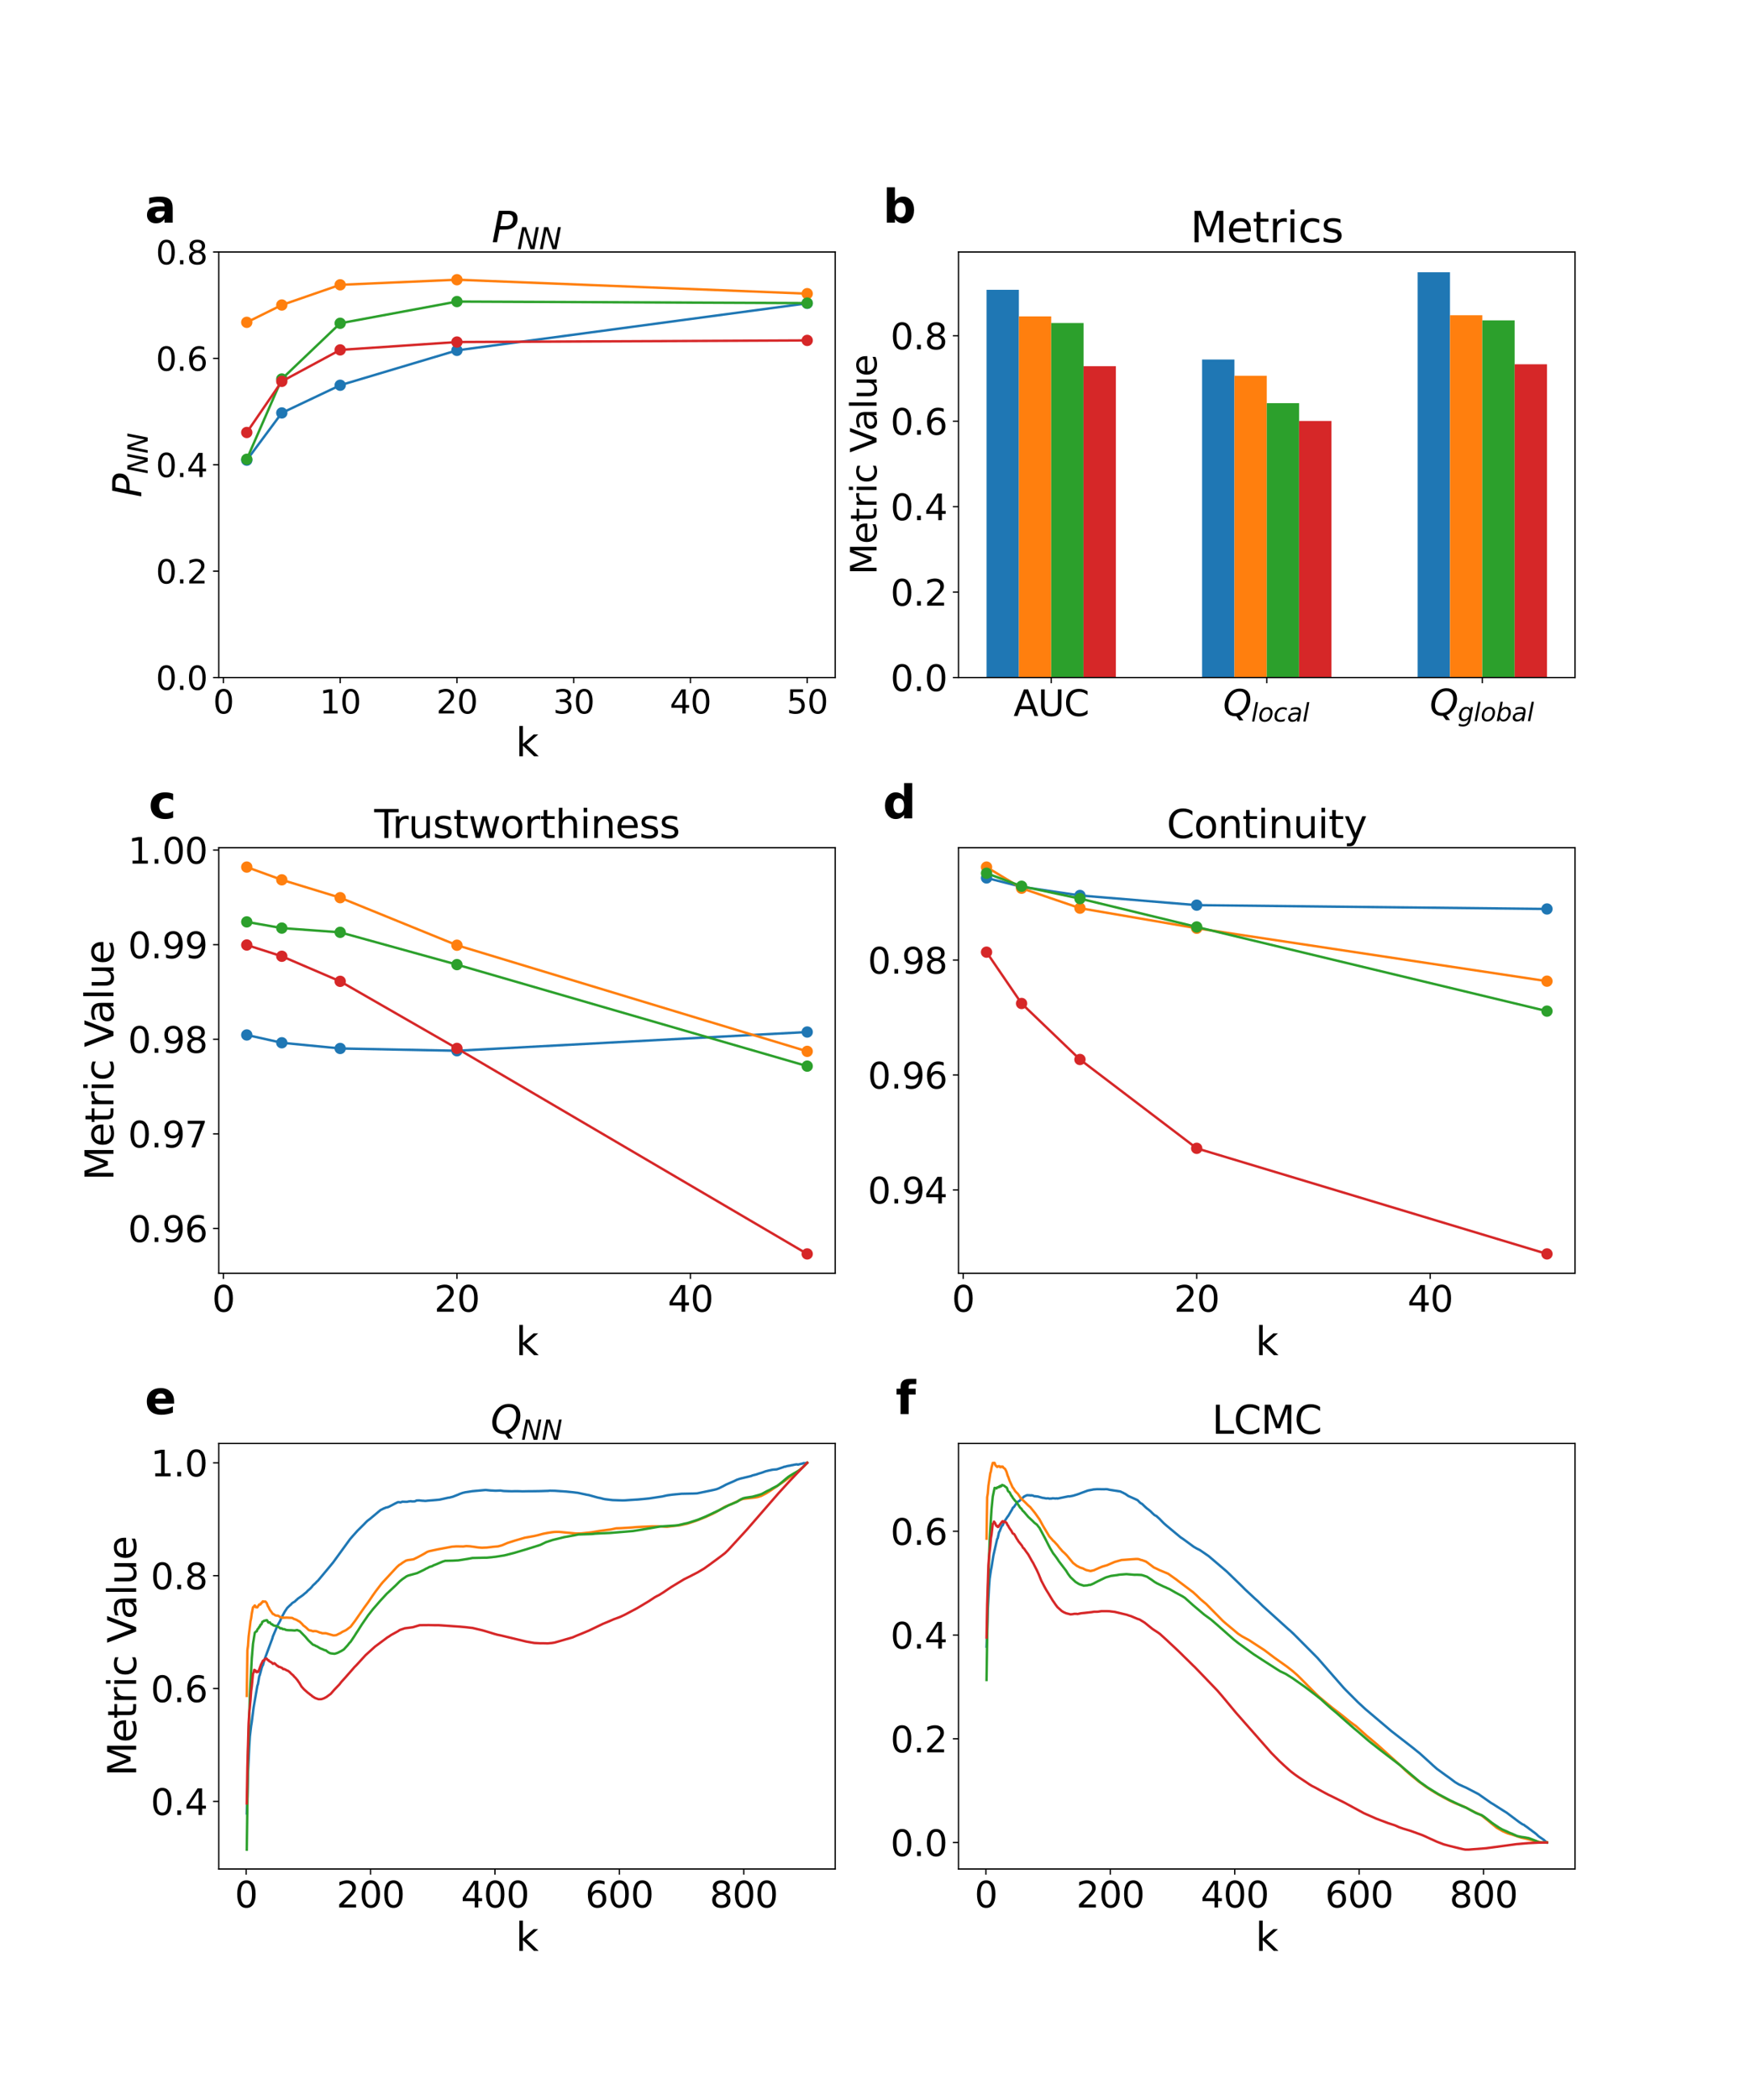 <?xml version="1.0" encoding="utf-8" standalone="no"?>
<!DOCTYPE svg PUBLIC "-//W3C//DTD SVG 1.1//EN"
  "http://www.w3.org/Graphics/SVG/1.1/DTD/svg11.dtd">
<svg xmlns:xlink="http://www.w3.org/1999/xlink" width="1080pt" height="1296pt" viewBox="0 0 1080 1296" xmlns="http://www.w3.org/2000/svg" version="1.1">
 <defs>
  <style type="text/css">*{stroke-linejoin: round; stroke-linecap: butt}</style>
 </defs>
 <g id="figure_1">
  <g id="patch_1">
   <path d="M 0 1296 
L 1080 1296 
L 1080 0 
L 0 0 
z
" style="fill: #ffffff"/>
  </g>
  <g id="axes_1">
   <g id="patch_2">
    <path d="M 135 418.131 
L 515.455 418.131 
L 515.455 155.52 
L 135 155.52 
z
" style="fill: #ffffff"/>
   </g>
   <g id="matplotlib.axis_1">
    <g id="xtick_1">
     <g id="line2d_1">
      <defs>
       <path id="mf1fd1bbd48" d="M 0 0 
L 0 3.5 
" style="stroke: #000000; stroke-width: 0.8"/>
      </defs>
      <g>
       <use xlink:href="#mf1fd1bbd48" x="137.882" y="418.131" style="stroke: #000000; stroke-width: 0.8"/>
      </g>
     </g>
     <g id="text_1">
      <!-- 0 -->
      <g transform="translate(131.52 440.327) scale(0.2 -0.2)">
       <defs>
        <path id="DejaVuSans-30" d="M 2034 4250 
Q 1547 4250 1301 3770 
Q 1056 3291 1056 2328 
Q 1056 1369 1301 889 
Q 1547 409 2034 409 
Q 2525 409 2770 889 
Q 3016 1369 3016 2328 
Q 3016 3291 2770 3770 
Q 2525 4250 2034 4250 
z
M 2034 4750 
Q 2819 4750 3233 4129 
Q 3647 3509 3647 2328 
Q 3647 1150 3233 529 
Q 2819 -91 2034 -91 
Q 1250 -91 836 529 
Q 422 1150 422 2328 
Q 422 3509 836 4129 
Q 1250 4750 2034 4750 
z
" transform="scale(0.016)"/>
       </defs>
       <use xlink:href="#DejaVuSans-30"/>
      </g>
     </g>
    </g>
    <g id="xtick_2">
     <g id="line2d_2">
      <g>
       <use xlink:href="#mf1fd1bbd48" x="209.938" y="418.131" style="stroke: #000000; stroke-width: 0.8"/>
      </g>
     </g>
     <g id="text_2">
      <!-- 10 -->
      <g transform="translate(197.213 440.327) scale(0.2 -0.2)">
       <defs>
        <path id="DejaVuSans-31" d="M 794 531 
L 1825 531 
L 1825 4091 
L 703 3866 
L 703 4441 
L 1819 4666 
L 2450 4666 
L 2450 531 
L 3481 531 
L 3481 0 
L 794 0 
L 794 531 
z
" transform="scale(0.016)"/>
       </defs>
       <use xlink:href="#DejaVuSans-31"/>
       <use xlink:href="#DejaVuSans-30" x="63.623"/>
      </g>
     </g>
    </g>
    <g id="xtick_3">
     <g id="line2d_3">
      <g>
       <use xlink:href="#mf1fd1bbd48" x="281.994" y="418.131" style="stroke: #000000; stroke-width: 0.8"/>
      </g>
     </g>
     <g id="text_3">
      <!-- 20 -->
      <g transform="translate(269.269 440.327) scale(0.2 -0.2)">
       <defs>
        <path id="DejaVuSans-32" d="M 1228 531 
L 3431 531 
L 3431 0 
L 469 0 
L 469 531 
Q 828 903 1448 1529 
Q 2069 2156 2228 2338 
Q 2531 2678 2651 2914 
Q 2772 3150 2772 3378 
Q 2772 3750 2511 3984 
Q 2250 4219 1831 4219 
Q 1534 4219 1204 4116 
Q 875 4013 500 3803 
L 500 4441 
Q 881 4594 1212 4672 
Q 1544 4750 1819 4750 
Q 2544 4750 2975 4387 
Q 3406 4025 3406 3419 
Q 3406 3131 3298 2873 
Q 3191 2616 2906 2266 
Q 2828 2175 2409 1742 
Q 1991 1309 1228 531 
z
" transform="scale(0.016)"/>
       </defs>
       <use xlink:href="#DejaVuSans-32"/>
       <use xlink:href="#DejaVuSans-30" x="63.623"/>
      </g>
     </g>
    </g>
    <g id="xtick_4">
     <g id="line2d_4">
      <g>
       <use xlink:href="#mf1fd1bbd48" x="354.05" y="418.131" style="stroke: #000000; stroke-width: 0.8"/>
      </g>
     </g>
     <g id="text_4">
      <!-- 30 -->
      <g transform="translate(341.325 440.327) scale(0.2 -0.2)">
       <defs>
        <path id="DejaVuSans-33" d="M 2597 2516 
Q 3050 2419 3304 2112 
Q 3559 1806 3559 1356 
Q 3559 666 3084 287 
Q 2609 -91 1734 -91 
Q 1441 -91 1130 -33 
Q 819 25 488 141 
L 488 750 
Q 750 597 1062 519 
Q 1375 441 1716 441 
Q 2309 441 2620 675 
Q 2931 909 2931 1356 
Q 2931 1769 2642 2001 
Q 2353 2234 1838 2234 
L 1294 2234 
L 1294 2753 
L 1863 2753 
Q 2328 2753 2575 2939 
Q 2822 3125 2822 3475 
Q 2822 3834 2567 4026 
Q 2313 4219 1838 4219 
Q 1578 4219 1281 4162 
Q 984 4106 628 3988 
L 628 4550 
Q 988 4650 1302 4700 
Q 1616 4750 1894 4750 
Q 2613 4750 3031 4423 
Q 3450 4097 3450 3541 
Q 3450 3153 3228 2886 
Q 3006 2619 2597 2516 
z
" transform="scale(0.016)"/>
       </defs>
       <use xlink:href="#DejaVuSans-33"/>
       <use xlink:href="#DejaVuSans-30" x="63.623"/>
      </g>
     </g>
    </g>
    <g id="xtick_5">
     <g id="line2d_5">
      <g>
       <use xlink:href="#mf1fd1bbd48" x="426.105" y="418.131" style="stroke: #000000; stroke-width: 0.8"/>
      </g>
     </g>
     <g id="text_5">
      <!-- 40 -->
      <g transform="translate(413.38 440.327) scale(0.2 -0.2)">
       <defs>
        <path id="DejaVuSans-34" d="M 2419 4116 
L 825 1625 
L 2419 1625 
L 2419 4116 
z
M 2253 4666 
L 3047 4666 
L 3047 1625 
L 3713 1625 
L 3713 1100 
L 3047 1100 
L 3047 0 
L 2419 0 
L 2419 1100 
L 313 1100 
L 313 1709 
L 2253 4666 
z
" transform="scale(0.016)"/>
       </defs>
       <use xlink:href="#DejaVuSans-34"/>
       <use xlink:href="#DejaVuSans-30" x="63.623"/>
      </g>
     </g>
    </g>
    <g id="xtick_6">
     <g id="line2d_6">
      <g>
       <use xlink:href="#mf1fd1bbd48" x="498.161" y="418.131" style="stroke: #000000; stroke-width: 0.8"/>
      </g>
     </g>
     <g id="text_6">
      <!-- 50 -->
      <g transform="translate(485.436 440.327) scale(0.2 -0.2)">
       <defs>
        <path id="DejaVuSans-35" d="M 691 4666 
L 3169 4666 
L 3169 4134 
L 1269 4134 
L 1269 2991 
Q 1406 3038 1543 3061 
Q 1681 3084 1819 3084 
Q 2600 3084 3056 2656 
Q 3513 2228 3513 1497 
Q 3513 744 3044 326 
Q 2575 -91 1722 -91 
Q 1428 -91 1123 -41 
Q 819 9 494 109 
L 494 744 
Q 775 591 1075 516 
Q 1375 441 1709 441 
Q 2250 441 2565 725 
Q 2881 1009 2881 1497 
Q 2881 1984 2565 2268 
Q 2250 2553 1709 2553 
Q 1456 2553 1204 2497 
Q 953 2441 691 2322 
L 691 4666 
z
" transform="scale(0.016)"/>
       </defs>
       <use xlink:href="#DejaVuSans-35"/>
       <use xlink:href="#DejaVuSans-30" x="63.623"/>
      </g>
     </g>
    </g>
    <g id="text_7">
     <!-- k -->
     <g transform="translate(318.279 466.723) scale(0.24 -0.24)">
      <defs>
       <path id="DejaVuSans-6b" d="M 581 4863 
L 1159 4863 
L 1159 1991 
L 2875 3500 
L 3609 3500 
L 1753 1863 
L 3688 0 
L 2938 0 
L 1159 1709 
L 1159 0 
L 581 0 
L 581 4863 
z
" transform="scale(0.016)"/>
      </defs>
      <use xlink:href="#DejaVuSans-6b"/>
     </g>
    </g>
   </g>
   <g id="matplotlib.axis_2">
    <g id="ytick_1">
     <g id="line2d_7">
      <defs>
       <path id="m862617d0d6" d="M 0 0 
L -3.5 0 
" style="stroke: #000000; stroke-width: 0.8"/>
      </defs>
      <g>
       <use xlink:href="#m862617d0d6" x="135" y="418.131" style="stroke: #000000; stroke-width: 0.8"/>
      </g>
     </g>
     <g id="text_8">
      <!-- 0.0 -->
      <g transform="translate(96.194 425.729) scale(0.2 -0.2)">
       <defs>
        <path id="DejaVuSans-2e" d="M 684 794 
L 1344 794 
L 1344 0 
L 684 0 
L 684 794 
z
" transform="scale(0.016)"/>
       </defs>
       <use xlink:href="#DejaVuSans-30"/>
       <use xlink:href="#DejaVuSans-2e" x="63.623"/>
       <use xlink:href="#DejaVuSans-30" x="95.41"/>
      </g>
     </g>
    </g>
    <g id="ytick_2">
     <g id="line2d_8">
      <g>
       <use xlink:href="#m862617d0d6" x="135" y="352.478" style="stroke: #000000; stroke-width: 0.8"/>
      </g>
     </g>
     <g id="text_9">
      <!-- 0.2 -->
      <g transform="translate(96.194 360.076) scale(0.2 -0.2)">
       <use xlink:href="#DejaVuSans-30"/>
       <use xlink:href="#DejaVuSans-2e" x="63.623"/>
       <use xlink:href="#DejaVuSans-32" x="95.41"/>
      </g>
     </g>
    </g>
    <g id="ytick_3">
     <g id="line2d_9">
      <g>
       <use xlink:href="#m862617d0d6" x="135" y="286.825" style="stroke: #000000; stroke-width: 0.8"/>
      </g>
     </g>
     <g id="text_10">
      <!-- 0.4 -->
      <g transform="translate(96.194 294.424) scale(0.2 -0.2)">
       <use xlink:href="#DejaVuSans-30"/>
       <use xlink:href="#DejaVuSans-2e" x="63.623"/>
       <use xlink:href="#DejaVuSans-34" x="95.41"/>
      </g>
     </g>
    </g>
    <g id="ytick_4">
     <g id="line2d_10">
      <g>
       <use xlink:href="#m862617d0d6" x="135" y="221.173" style="stroke: #000000; stroke-width: 0.8"/>
      </g>
     </g>
     <g id="text_11">
      <!-- 0.6 -->
      <g transform="translate(96.194 228.771) scale(0.2 -0.2)">
       <defs>
        <path id="DejaVuSans-36" d="M 2113 2584 
Q 1688 2584 1439 2293 
Q 1191 2003 1191 1497 
Q 1191 994 1439 701 
Q 1688 409 2113 409 
Q 2538 409 2786 701 
Q 3034 994 3034 1497 
Q 3034 2003 2786 2293 
Q 2538 2584 2113 2584 
z
M 3366 4563 
L 3366 3988 
Q 3128 4100 2886 4159 
Q 2644 4219 2406 4219 
Q 1781 4219 1451 3797 
Q 1122 3375 1075 2522 
Q 1259 2794 1537 2939 
Q 1816 3084 2150 3084 
Q 2853 3084 3261 2657 
Q 3669 2231 3669 1497 
Q 3669 778 3244 343 
Q 2819 -91 2113 -91 
Q 1303 -91 875 529 
Q 447 1150 447 2328 
Q 447 3434 972 4092 
Q 1497 4750 2381 4750 
Q 2619 4750 2861 4703 
Q 3103 4656 3366 4563 
z
" transform="scale(0.016)"/>
       </defs>
       <use xlink:href="#DejaVuSans-30"/>
       <use xlink:href="#DejaVuSans-2e" x="63.623"/>
       <use xlink:href="#DejaVuSans-36" x="95.41"/>
      </g>
     </g>
    </g>
    <g id="ytick_5">
     <g id="line2d_11">
      <g>
       <use xlink:href="#m862617d0d6" x="135" y="155.52" style="stroke: #000000; stroke-width: 0.8"/>
      </g>
     </g>
     <g id="text_12">
      <!-- 0.8 -->
      <g transform="translate(96.194 163.118) scale(0.2 -0.2)">
       <defs>
        <path id="DejaVuSans-38" d="M 2034 2216 
Q 1584 2216 1326 1975 
Q 1069 1734 1069 1313 
Q 1069 891 1326 650 
Q 1584 409 2034 409 
Q 2484 409 2743 651 
Q 3003 894 3003 1313 
Q 3003 1734 2745 1975 
Q 2488 2216 2034 2216 
z
M 1403 2484 
Q 997 2584 770 2862 
Q 544 3141 544 3541 
Q 544 4100 942 4425 
Q 1341 4750 2034 4750 
Q 2731 4750 3128 4425 
Q 3525 4100 3525 3541 
Q 3525 3141 3298 2862 
Q 3072 2584 2669 2484 
Q 3125 2378 3379 2068 
Q 3634 1759 3634 1313 
Q 3634 634 3220 271 
Q 2806 -91 2034 -91 
Q 1263 -91 848 271 
Q 434 634 434 1313 
Q 434 1759 690 2068 
Q 947 2378 1403 2484 
z
M 1172 3481 
Q 1172 3119 1398 2916 
Q 1625 2713 2034 2713 
Q 2441 2713 2670 2916 
Q 2900 3119 2900 3481 
Q 2900 3844 2670 4047 
Q 2441 4250 2034 4250 
Q 1625 4250 1398 4047 
Q 1172 3844 1172 3481 
z
" transform="scale(0.016)"/>
       </defs>
       <use xlink:href="#DejaVuSans-30"/>
       <use xlink:href="#DejaVuSans-2e" x="63.623"/>
       <use xlink:href="#DejaVuSans-38" x="95.41"/>
      </g>
     </g>
    </g>
    <g id="text_13">
     <!-- $P_{NN}$ -->
     <g transform="translate(87.203 306.985) rotate(-90) scale(0.24 -0.24)">
      <defs>
       <path id="DejaVuSans-Oblique-50" d="M 1081 4666 
L 2541 4666 
Q 3178 4666 3512 4369 
Q 3847 4072 3847 3500 
Q 3847 2731 3353 2303 
Q 2859 1875 1966 1875 
L 1172 1875 
L 806 0 
L 172 0 
L 1081 4666 
z
M 1613 4147 
L 1275 2394 
L 2069 2394 
Q 2606 2394 2893 2669 
Q 3181 2944 3181 3456 
Q 3181 3784 2986 3965 
Q 2791 4147 2438 4147 
L 1613 4147 
z
" transform="scale(0.016)"/>
       <path id="DejaVuSans-Oblique-4e" d="M 1081 4666 
L 1931 4666 
L 3219 666 
L 4000 4666 
L 4616 4666 
L 3706 0 
L 2853 0 
L 1569 4025 
L 788 0 
L 172 0 
L 1081 4666 
z
" transform="scale(0.016)"/>
      </defs>
      <use xlink:href="#DejaVuSans-Oblique-50" transform="translate(0 0.094)"/>
      <use xlink:href="#DejaVuSans-Oblique-4e" transform="translate(60.303 -16.312) scale(0.7)"/>
      <use xlink:href="#DejaVuSans-Oblique-4e" transform="translate(112.666 -16.312) scale(0.7)"/>
     </g>
    </g>
   </g>
   <g id="line2d_12">
    <path d="M 152.293 283.99 
L 173.91 254.835 
L 209.938 237.749 
L 281.994 216.229 
L 498.161 187.19 
" clip-path="url(#p55a7a76e12)" style="fill: none; stroke: #1f77b4; stroke-width: 1.5; stroke-linecap: square"/>
    <defs>
     <path id="m78810c509b" d="M 0 3 
C 0.796 3 1.559 2.684 2.121 2.121 
C 2.684 1.559 3 0.796 3 0 
C 3 -0.796 2.684 -1.559 2.121 -2.121 
C 1.559 -2.684 0.796 -3 0 -3 
C -0.796 -3 -1.559 -2.684 -2.121 -2.121 
C -2.684 -1.559 -3 -0.796 -3 0 
C -3 0.796 -2.684 1.559 -2.121 2.121 
C -1.559 2.684 -0.796 3 0 3 
z
" style="stroke: #1f77b4"/>
    </defs>
    <g clip-path="url(#p55a7a76e12)">
     <use xlink:href="#m78810c509b" x="152.293" y="283.99" style="fill: #1f77b4; stroke: #1f77b4"/>
     <use xlink:href="#m78810c509b" x="173.91" y="254.835" style="fill: #1f77b4; stroke: #1f77b4"/>
     <use xlink:href="#m78810c509b" x="209.938" y="237.749" style="fill: #1f77b4; stroke: #1f77b4"/>
     <use xlink:href="#m78810c509b" x="281.994" y="216.229" style="fill: #1f77b4; stroke: #1f77b4"/>
     <use xlink:href="#m78810c509b" x="498.161" y="187.19" style="fill: #1f77b4; stroke: #1f77b4"/>
    </g>
   </g>
   <g id="line2d_13">
    <path d="M 152.293 198.925 
L 173.91 188.237 
L 209.938 175.768 
L 281.994 172.624 
L 498.161 181.236 
" clip-path="url(#p55a7a76e12)" style="fill: none; stroke: #ff7f0e; stroke-width: 1.5; stroke-linecap: square"/>
    <defs>
     <path id="mc4ab93e052" d="M 0 3 
C 0.796 3 1.559 2.684 2.121 2.121 
C 2.684 1.559 3 0.796 3 0 
C 3 -0.796 2.684 -1.559 2.121 -2.121 
C 1.559 -2.684 0.796 -3 0 -3 
C -0.796 -3 -1.559 -2.684 -2.121 -2.121 
C -2.684 -1.559 -3 -0.796 -3 0 
C -3 0.796 -2.684 1.559 -2.121 2.121 
C -1.559 2.684 -0.796 3 0 3 
z
" style="stroke: #ff7f0e"/>
    </defs>
    <g clip-path="url(#p55a7a76e12)">
     <use xlink:href="#mc4ab93e052" x="152.293" y="198.925" style="fill: #ff7f0e; stroke: #ff7f0e"/>
     <use xlink:href="#mc4ab93e052" x="173.91" y="188.237" style="fill: #ff7f0e; stroke: #ff7f0e"/>
     <use xlink:href="#mc4ab93e052" x="209.938" y="175.768" style="fill: #ff7f0e; stroke: #ff7f0e"/>
     <use xlink:href="#mc4ab93e052" x="281.994" y="172.624" style="fill: #ff7f0e; stroke: #ff7f0e"/>
     <use xlink:href="#mc4ab93e052" x="498.161" y="181.236" style="fill: #ff7f0e; stroke: #ff7f0e"/>
    </g>
   </g>
   <g id="line2d_14">
    <path d="M 152.293 283.444 
L 173.91 233.896 
L 209.938 199.507 
L 281.994 186.111 
L 498.161 187.067 
" clip-path="url(#p55a7a76e12)" style="fill: none; stroke: #2ca02c; stroke-width: 1.5; stroke-linecap: square"/>
    <defs>
     <path id="m526ea4ea00" d="M 0 3 
C 0.796 3 1.559 2.684 2.121 2.121 
C 2.684 1.559 3 0.796 3 0 
C 3 -0.796 2.684 -1.559 2.121 -2.121 
C 1.559 -2.684 0.796 -3 0 -3 
C -0.796 -3 -1.559 -2.684 -2.121 -2.121 
C -2.684 -1.559 -3 -0.796 -3 0 
C -3 0.796 -2.684 1.559 -2.121 2.121 
C -1.559 2.684 -0.796 3 0 3 
z
" style="stroke: #2ca02c"/>
    </defs>
    <g clip-path="url(#p55a7a76e12)">
     <use xlink:href="#m526ea4ea00" x="152.293" y="283.444" style="fill: #2ca02c; stroke: #2ca02c"/>
     <use xlink:href="#m526ea4ea00" x="173.91" y="233.896" style="fill: #2ca02c; stroke: #2ca02c"/>
     <use xlink:href="#m526ea4ea00" x="209.938" y="199.507" style="fill: #2ca02c; stroke: #2ca02c"/>
     <use xlink:href="#m526ea4ea00" x="281.994" y="186.111" style="fill: #2ca02c; stroke: #2ca02c"/>
     <use xlink:href="#m526ea4ea00" x="498.161" y="187.067" style="fill: #2ca02c; stroke: #2ca02c"/>
    </g>
   </g>
   <g id="line2d_15">
    <path d="M 152.293 266.904 
L 173.91 235.35 
L 209.938 215.938 
L 281.994 211.085 
L 498.161 210.085 
" clip-path="url(#p55a7a76e12)" style="fill: none; stroke: #d62728; stroke-width: 1.5; stroke-linecap: square"/>
    <defs>
     <path id="me854a54939" d="M 0 3 
C 0.796 3 1.559 2.684 2.121 2.121 
C 2.684 1.559 3 0.796 3 0 
C 3 -0.796 2.684 -1.559 2.121 -2.121 
C 1.559 -2.684 0.796 -3 0 -3 
C -0.796 -3 -1.559 -2.684 -2.121 -2.121 
C -2.684 -1.559 -3 -0.796 -3 0 
C -3 0.796 -2.684 1.559 -2.121 2.121 
C -1.559 2.684 -0.796 3 0 3 
z
" style="stroke: #d62728"/>
    </defs>
    <g clip-path="url(#p55a7a76e12)">
     <use xlink:href="#me854a54939" x="152.293" y="266.904" style="fill: #d62728; stroke: #d62728"/>
     <use xlink:href="#me854a54939" x="173.91" y="235.35" style="fill: #d62728; stroke: #d62728"/>
     <use xlink:href="#me854a54939" x="209.938" y="215.938" style="fill: #d62728; stroke: #d62728"/>
     <use xlink:href="#me854a54939" x="281.994" y="211.085" style="fill: #d62728; stroke: #d62728"/>
     <use xlink:href="#me854a54939" x="498.161" y="210.085" style="fill: #d62728; stroke: #d62728"/>
    </g>
   </g>
   <g id="patch_3">
    <path d="M 135 418.131 
L 135 155.52 
" style="fill: none; stroke: #000000; stroke-width: 0.8; stroke-linejoin: miter; stroke-linecap: square"/>
   </g>
   <g id="patch_4">
    <path d="M 515.455 418.131 
L 515.455 155.52 
" style="fill: none; stroke: #000000; stroke-width: 0.8; stroke-linejoin: miter; stroke-linecap: square"/>
   </g>
   <g id="patch_5">
    <path d="M 135 418.131 
L 515.455 418.131 
" style="fill: none; stroke: #000000; stroke-width: 0.8; stroke-linejoin: miter; stroke-linecap: square"/>
   </g>
   <g id="patch_6">
    <path d="M 135 155.52 
L 515.455 155.52 
" style="fill: none; stroke: #000000; stroke-width: 0.8; stroke-linejoin: miter; stroke-linecap: square"/>
   </g>
   <g id="text_14">
    <!-- a -->
    <g transform="translate(89.473 137.404) scale(0.28 -0.28)">
     <defs>
      <path id="DejaVuSans-Bold-61" d="M 2106 1575 
Q 1756 1575 1579 1456 
Q 1403 1338 1403 1106 
Q 1403 894 1545 773 
Q 1688 653 1941 653 
Q 2256 653 2472 879 
Q 2688 1106 2688 1447 
L 2688 1575 
L 2106 1575 
z
M 3816 1997 
L 3816 0 
L 2688 0 
L 2688 519 
Q 2463 200 2181 54 
Q 1900 -91 1497 -91 
Q 953 -91 614 226 
Q 275 544 275 1050 
Q 275 1666 698 1953 
Q 1122 2241 2028 2241 
L 2688 2241 
L 2688 2328 
Q 2688 2594 2478 2717 
Q 2269 2841 1825 2841 
Q 1466 2841 1156 2769 
Q 847 2697 581 2553 
L 581 3406 
Q 941 3494 1303 3539 
Q 1666 3584 2028 3584 
Q 2975 3584 3395 3211 
Q 3816 2838 3816 1997 
z
" transform="scale(0.016)"/>
     </defs>
     <use xlink:href="#DejaVuSans-Bold-61"/>
    </g>
   </g>
   <g id="text_15">
    <!-- $P_{NN}$ -->
    <g transform="translate(303.387 149.52) scale(0.26 -0.26)">
     <use xlink:href="#DejaVuSans-Oblique-50" transform="translate(0 0.094)"/>
     <use xlink:href="#DejaVuSans-Oblique-4e" transform="translate(60.303 -16.312) scale(0.7)"/>
     <use xlink:href="#DejaVuSans-Oblique-4e" transform="translate(112.666 -16.312) scale(0.7)"/>
    </g>
   </g>
  </g>
  <g id="axes_2">
   <g id="patch_7">
    <path d="M 591.545 418.131 
L 972 418.131 
L 972 155.52 
L 591.545 155.52 
z
" style="fill: #ffffff"/>
   </g>
   <g id="patch_8">
    <path d="M 608.839 418.131 
L 628.793 418.131 
L 628.793 178.834 
L 608.839 178.834 
z
" clip-path="url(#p8b27e6c393)" style="fill: #1f77b4"/>
   </g>
   <g id="patch_9">
    <path d="M 741.865 418.131 
L 761.819 418.131 
L 761.819 221.877 
L 741.865 221.877 
z
" clip-path="url(#p8b27e6c393)" style="fill: #1f77b4"/>
   </g>
   <g id="patch_10">
    <path d="M 874.891 418.131 
L 894.845 418.131 
L 894.845 168.025 
L 874.891 168.025 
z
" clip-path="url(#p8b27e6c393)" style="fill: #1f77b4"/>
   </g>
   <g id="patch_11">
    <path d="M 628.793 418.131 
L 648.747 418.131 
L 648.747 195.257 
L 628.793 195.257 
z
" clip-path="url(#p8b27e6c393)" style="fill: #ff7f0e"/>
   </g>
   <g id="patch_12">
    <path d="M 761.819 418.131 
L 781.773 418.131 
L 781.773 231.89 
L 761.819 231.89 
z
" clip-path="url(#p8b27e6c393)" style="fill: #ff7f0e"/>
   </g>
   <g id="patch_13">
    <path d="M 894.845 418.131 
L 914.799 418.131 
L 914.799 194.545 
L 894.845 194.545 
z
" clip-path="url(#p8b27e6c393)" style="fill: #ff7f0e"/>
   </g>
   <g id="patch_14">
    <path d="M 648.747 418.131 
L 668.701 418.131 
L 668.701 199.343 
L 648.747 199.343 
z
" clip-path="url(#p8b27e6c393)" style="fill: #2ca02c"/>
   </g>
   <g id="patch_15">
    <path d="M 781.773 418.131 
L 801.727 418.131 
L 801.727 248.804 
L 781.773 248.804 
z
" clip-path="url(#p8b27e6c393)" style="fill: #2ca02c"/>
   </g>
   <g id="patch_16">
    <path d="M 914.799 418.131 
L 934.753 418.131 
L 934.753 197.708 
L 914.799 197.708 
z
" clip-path="url(#p8b27e6c393)" style="fill: #2ca02c"/>
   </g>
   <g id="patch_17">
    <path d="M 668.701 418.131 
L 688.654 418.131 
L 688.654 225.982 
L 668.701 225.982 
z
" clip-path="url(#p8b27e6c393)" style="fill: #d62728"/>
   </g>
   <g id="patch_18">
    <path d="M 801.727 418.131 
L 821.681 418.131 
L 821.681 259.807 
L 801.727 259.807 
z
" clip-path="url(#p8b27e6c393)" style="fill: #d62728"/>
   </g>
   <g id="patch_19">
    <path d="M 934.753 418.131 
L 954.707 418.131 
L 954.707 224.823 
L 934.753 224.823 
z
" clip-path="url(#p8b27e6c393)" style="fill: #d62728"/>
   </g>
   <g id="matplotlib.axis_3">
    <g id="xtick_7">
     <g id="line2d_16">
      <g>
       <use xlink:href="#mf1fd1bbd48" x="648.747" y="418.131" style="stroke: #000000; stroke-width: 0.8"/>
      </g>
     </g>
     <g id="text_16">
      <!-- AUC -->
      <g transform="translate(625.49 441.847) scale(0.22 -0.22)">
       <defs>
        <path id="DejaVuSans-41" d="M 2188 4044 
L 1331 1722 
L 3047 1722 
L 2188 4044 
z
M 1831 4666 
L 2547 4666 
L 4325 0 
L 3669 0 
L 3244 1197 
L 1141 1197 
L 716 0 
L 50 0 
L 1831 4666 
z
" transform="scale(0.016)"/>
        <path id="DejaVuSans-55" d="M 556 4666 
L 1191 4666 
L 1191 1831 
Q 1191 1081 1462 751 
Q 1734 422 2344 422 
Q 2950 422 3222 751 
Q 3494 1081 3494 1831 
L 3494 4666 
L 4128 4666 
L 4128 1753 
Q 4128 841 3676 375 
Q 3225 -91 2344 -91 
Q 1459 -91 1007 375 
Q 556 841 556 1753 
L 556 4666 
z
" transform="scale(0.016)"/>
        <path id="DejaVuSans-43" d="M 4122 4306 
L 4122 3641 
Q 3803 3938 3442 4084 
Q 3081 4231 2675 4231 
Q 1875 4231 1450 3742 
Q 1025 3253 1025 2328 
Q 1025 1406 1450 917 
Q 1875 428 2675 428 
Q 3081 428 3442 575 
Q 3803 722 4122 1019 
L 4122 359 
Q 3791 134 3420 21 
Q 3050 -91 2638 -91 
Q 1578 -91 968 557 
Q 359 1206 359 2328 
Q 359 3453 968 4101 
Q 1578 4750 2638 4750 
Q 3056 4750 3426 4639 
Q 3797 4528 4122 4306 
z
" transform="scale(0.016)"/>
       </defs>
       <use xlink:href="#DejaVuSans-41"/>
       <use xlink:href="#DejaVuSans-55" x="68.408"/>
       <use xlink:href="#DejaVuSans-43" x="141.602"/>
      </g>
     </g>
    </g>
    <g id="xtick_8">
     <g id="line2d_17">
      <g>
       <use xlink:href="#mf1fd1bbd48" x="781.773" y="418.131" style="stroke: #000000; stroke-width: 0.8"/>
      </g>
     </g>
     <g id="text_17">
      <!-- $Q_{local}$ -->
      <g transform="translate(754.823 441.847) scale(0.22 -0.22)">
       <defs>
        <path id="DejaVuSans-Oblique-51" d="M 2309 -84 
Q 2275 -88 2237 -89 
Q 2200 -91 2125 -91 
Q 1250 -91 756 411 
Q 263 913 263 1797 
Q 263 2319 452 2844 
Q 641 3369 978 3788 
Q 1369 4269 1858 4509 
Q 2347 4750 2938 4750 
Q 3794 4750 4287 4245 
Q 4781 3741 4781 2869 
Q 4781 1928 4265 1147 
Q 3750 366 2919 44 
L 3553 -825 
L 2847 -825 
L 2309 -84 
z
M 2919 4238 
Q 2400 4238 2003 3986 
Q 1606 3734 1313 3219 
Q 1125 2891 1026 2522 
Q 928 2153 928 1778 
Q 928 1128 1239 775 
Q 1550 422 2119 422 
Q 2631 422 3032 676 
Q 3434 931 3719 1434 
Q 3909 1772 4009 2142 
Q 4109 2513 4109 2881 
Q 4109 3528 3796 3883 
Q 3484 4238 2919 4238 
z
" transform="scale(0.016)"/>
        <path id="DejaVuSans-Oblique-6c" d="M 1172 4863 
L 1747 4863 
L 800 0 
L 225 0 
L 1172 4863 
z
" transform="scale(0.016)"/>
        <path id="DejaVuSans-Oblique-6f" d="M 1625 -91 
Q 1009 -91 651 289 
Q 294 669 294 1325 
Q 294 1706 417 2101 
Q 541 2497 738 2766 
Q 1047 3184 1428 3384 
Q 1809 3584 2291 3584 
Q 2888 3584 3255 3212 
Q 3622 2841 3622 2241 
Q 3622 1825 3500 1412 
Q 3378 1000 3181 728 
Q 2875 309 2494 109 
Q 2113 -91 1625 -91 
z
M 891 1344 
Q 891 869 1089 633 
Q 1288 397 1691 397 
Q 2269 397 2648 901 
Q 3028 1406 3028 2181 
Q 3028 2634 2825 2865 
Q 2622 3097 2228 3097 
Q 1903 3097 1650 2945 
Q 1397 2794 1197 2484 
Q 1050 2253 970 1956 
Q 891 1659 891 1344 
z
" transform="scale(0.016)"/>
        <path id="DejaVuSans-Oblique-63" d="M 3431 3366 
L 3316 2797 
Q 3109 2947 2876 3022 
Q 2644 3097 2394 3097 
Q 2119 3097 1870 3000 
Q 1622 2903 1453 2725 
Q 1184 2453 1037 2087 
Q 891 1722 891 1331 
Q 891 859 1127 628 
Q 1363 397 1844 397 
Q 2081 397 2348 469 
Q 2616 541 2906 684 
L 2797 116 
Q 2547 13 2283 -39 
Q 2019 -91 1741 -91 
Q 1044 -91 669 257 
Q 294 606 294 1253 
Q 294 1797 489 2255 
Q 684 2713 1069 3078 
Q 1331 3328 1684 3456 
Q 2038 3584 2456 3584 
Q 2700 3584 2940 3529 
Q 3181 3475 3431 3366 
z
" transform="scale(0.016)"/>
        <path id="DejaVuSans-Oblique-61" d="M 3438 1997 
L 3047 0 
L 2472 0 
L 2578 531 
Q 2325 219 2001 64 
Q 1678 -91 1281 -91 
Q 834 -91 548 182 
Q 263 456 263 884 
Q 263 1497 752 1853 
Q 1241 2209 2100 2209 
L 2900 2209 
L 2931 2363 
Q 2938 2388 2941 2417 
Q 2944 2447 2944 2509 
Q 2944 2788 2717 2942 
Q 2491 3097 2081 3097 
Q 1800 3097 1504 3025 
Q 1209 2953 897 2809 
L 997 3341 
Q 1322 3463 1633 3523 
Q 1944 3584 2234 3584 
Q 2853 3584 3176 3315 
Q 3500 3047 3500 2534 
Q 3500 2431 3484 2292 
Q 3469 2153 3438 1997 
z
M 2816 1759 
L 2241 1759 
Q 1534 1759 1195 1570 
Q 856 1381 856 984 
Q 856 709 1029 553 
Q 1203 397 1509 397 
Q 1978 397 2328 733 
Q 2678 1069 2791 1631 
L 2816 1759 
z
" transform="scale(0.016)"/>
       </defs>
       <use xlink:href="#DejaVuSans-Oblique-51" transform="translate(0 0.781)"/>
       <use xlink:href="#DejaVuSans-Oblique-6c" transform="translate(78.711 -15.625) scale(0.7)"/>
       <use xlink:href="#DejaVuSans-Oblique-6f" transform="translate(98.159 -15.625) scale(0.7)"/>
       <use xlink:href="#DejaVuSans-Oblique-63" transform="translate(140.986 -15.625) scale(0.7)"/>
       <use xlink:href="#DejaVuSans-Oblique-61" transform="translate(179.473 -15.625) scale(0.7)"/>
       <use xlink:href="#DejaVuSans-Oblique-6c" transform="translate(222.368 -15.625) scale(0.7)"/>
      </g>
     </g>
    </g>
    <g id="xtick_9">
     <g id="line2d_18">
      <g>
       <use xlink:href="#mf1fd1bbd48" x="914.799" y="418.131" style="stroke: #000000; stroke-width: 0.8"/>
      </g>
     </g>
     <g id="text_18">
      <!-- $Q_{global}$ -->
      <g transform="translate(882.349 441.631) scale(0.22 -0.22)">
       <defs>
        <path id="DejaVuSans-Oblique-67" d="M 3816 3500 
L 3219 434 
Q 3047 -456 2561 -893 
Q 2075 -1331 1253 -1331 
Q 950 -1331 690 -1286 
Q 431 -1241 206 -1147 
L 313 -588 
Q 525 -725 762 -790 
Q 1000 -856 1269 -856 
Q 1816 -856 2167 -557 
Q 2519 -259 2631 300 
L 2681 563 
Q 2441 288 2122 144 
Q 1803 0 1434 0 
Q 903 0 598 351 
Q 294 703 294 1319 
Q 294 1803 478 2267 
Q 663 2731 997 3091 
Q 1219 3328 1514 3456 
Q 1809 3584 2131 3584 
Q 2484 3584 2746 3420 
Q 3009 3256 3138 2956 
L 3238 3500 
L 3816 3500 
z
M 2950 2216 
Q 2950 2641 2750 2872 
Q 2550 3103 2181 3103 
Q 1953 3103 1747 3012 
Q 1541 2922 1394 2759 
Q 1156 2491 1023 2127 
Q 891 1763 891 1375 
Q 891 944 1092 712 
Q 1294 481 1672 481 
Q 2219 481 2584 976 
Q 2950 1472 2950 2216 
z
" transform="scale(0.016)"/>
        <path id="DejaVuSans-Oblique-62" d="M 3169 2138 
Q 3169 2591 2961 2847 
Q 2753 3103 2388 3103 
Q 2122 3103 1889 2973 
Q 1656 2844 1484 2597 
Q 1303 2338 1198 1995 
Q 1094 1653 1094 1313 
Q 1094 881 1298 636 
Q 1503 391 1863 391 
Q 2134 391 2365 517 
Q 2597 644 2772 891 
Q 2950 1147 3059 1487 
Q 3169 1828 3169 2138 
z
M 1381 2969 
Q 1594 3256 1914 3420 
Q 2234 3584 2584 3584 
Q 3122 3584 3439 3221 
Q 3756 2859 3756 2241 
Q 3756 1734 3570 1259 
Q 3384 784 3041 416 
Q 2816 172 2522 40 
Q 2228 -91 1906 -91 
Q 1566 -91 1316 65 
Q 1066 222 909 531 
L 806 0 
L 231 0 
L 1178 4863 
L 1753 4863 
L 1381 2969 
z
" transform="scale(0.016)"/>
       </defs>
       <use xlink:href="#DejaVuSans-Oblique-51" transform="translate(0 0.781)"/>
       <use xlink:href="#DejaVuSans-Oblique-67" transform="translate(78.711 -15.625) scale(0.7)"/>
       <use xlink:href="#DejaVuSans-Oblique-6c" transform="translate(123.145 -15.625) scale(0.7)"/>
       <use xlink:href="#DejaVuSans-Oblique-6f" transform="translate(142.593 -15.625) scale(0.7)"/>
       <use xlink:href="#DejaVuSans-Oblique-62" transform="translate(185.42 -15.625) scale(0.7)"/>
       <use xlink:href="#DejaVuSans-Oblique-61" transform="translate(229.854 -15.625) scale(0.7)"/>
       <use xlink:href="#DejaVuSans-Oblique-6c" transform="translate(272.749 -15.625) scale(0.7)"/>
      </g>
     </g>
    </g>
   </g>
   <g id="matplotlib.axis_4">
    <g id="ytick_6">
     <g id="line2d_19">
      <g>
       <use xlink:href="#m862617d0d6" x="591.545" y="418.131" style="stroke: #000000; stroke-width: 0.8"/>
      </g>
     </g>
     <g id="text_19">
      <!-- 0.0 -->
      <g transform="translate(549.559 426.489) scale(0.22 -0.22)">
       <use xlink:href="#DejaVuSans-30"/>
       <use xlink:href="#DejaVuSans-2e" x="63.623"/>
       <use xlink:href="#DejaVuSans-30" x="95.41"/>
      </g>
     </g>
    </g>
    <g id="ytick_7">
     <g id="line2d_20">
      <g>
       <use xlink:href="#m862617d0d6" x="591.545" y="365.398" style="stroke: #000000; stroke-width: 0.8"/>
      </g>
     </g>
     <g id="text_20">
      <!-- 0.2 -->
      <g transform="translate(549.559 373.756) scale(0.22 -0.22)">
       <use xlink:href="#DejaVuSans-30"/>
       <use xlink:href="#DejaVuSans-2e" x="63.623"/>
       <use xlink:href="#DejaVuSans-32" x="95.41"/>
      </g>
     </g>
    </g>
    <g id="ytick_8">
     <g id="line2d_21">
      <g>
       <use xlink:href="#m862617d0d6" x="591.545" y="312.665" style="stroke: #000000; stroke-width: 0.8"/>
      </g>
     </g>
     <g id="text_21">
      <!-- 0.4 -->
      <g transform="translate(549.559 321.023) scale(0.22 -0.22)">
       <use xlink:href="#DejaVuSans-30"/>
       <use xlink:href="#DejaVuSans-2e" x="63.623"/>
       <use xlink:href="#DejaVuSans-34" x="95.41"/>
      </g>
     </g>
    </g>
    <g id="ytick_9">
     <g id="line2d_22">
      <g>
       <use xlink:href="#m862617d0d6" x="591.545" y="259.932" style="stroke: #000000; stroke-width: 0.8"/>
      </g>
     </g>
     <g id="text_22">
      <!-- 0.6 -->
      <g transform="translate(549.559 268.291) scale(0.22 -0.22)">
       <use xlink:href="#DejaVuSans-30"/>
       <use xlink:href="#DejaVuSans-2e" x="63.623"/>
       <use xlink:href="#DejaVuSans-36" x="95.41"/>
      </g>
     </g>
    </g>
    <g id="ytick_10">
     <g id="line2d_23">
      <g>
       <use xlink:href="#m862617d0d6" x="591.545" y="207.2" style="stroke: #000000; stroke-width: 0.8"/>
      </g>
     </g>
     <g id="text_23">
      <!-- 0.8 -->
      <g transform="translate(549.559 215.558) scale(0.22 -0.22)">
       <use xlink:href="#DejaVuSans-30"/>
       <use xlink:href="#DejaVuSans-2e" x="63.623"/>
       <use xlink:href="#DejaVuSans-38" x="95.41"/>
      </g>
     </g>
    </g>
    <g id="text_24">
     <!-- Metric Value -->
     <g transform="translate(540.983 354.728) rotate(-90) scale(0.22 -0.22)">
      <defs>
       <path id="DejaVuSans-4d" d="M 628 4666 
L 1569 4666 
L 2759 1491 
L 3956 4666 
L 4897 4666 
L 4897 0 
L 4281 0 
L 4281 4097 
L 3078 897 
L 2444 897 
L 1241 4097 
L 1241 0 
L 628 0 
L 628 4666 
z
" transform="scale(0.016)"/>
       <path id="DejaVuSans-65" d="M 3597 1894 
L 3597 1613 
L 953 1613 
Q 991 1019 1311 708 
Q 1631 397 2203 397 
Q 2534 397 2845 478 
Q 3156 559 3463 722 
L 3463 178 
Q 3153 47 2828 -22 
Q 2503 -91 2169 -91 
Q 1331 -91 842 396 
Q 353 884 353 1716 
Q 353 2575 817 3079 
Q 1281 3584 2069 3584 
Q 2775 3584 3186 3129 
Q 3597 2675 3597 1894 
z
M 3022 2063 
Q 3016 2534 2758 2815 
Q 2500 3097 2075 3097 
Q 1594 3097 1305 2825 
Q 1016 2553 972 2059 
L 3022 2063 
z
" transform="scale(0.016)"/>
       <path id="DejaVuSans-74" d="M 1172 4494 
L 1172 3500 
L 2356 3500 
L 2356 3053 
L 1172 3053 
L 1172 1153 
Q 1172 725 1289 603 
Q 1406 481 1766 481 
L 2356 481 
L 2356 0 
L 1766 0 
Q 1100 0 847 248 
Q 594 497 594 1153 
L 594 3053 
L 172 3053 
L 172 3500 
L 594 3500 
L 594 4494 
L 1172 4494 
z
" transform="scale(0.016)"/>
       <path id="DejaVuSans-72" d="M 2631 2963 
Q 2534 3019 2420 3045 
Q 2306 3072 2169 3072 
Q 1681 3072 1420 2755 
Q 1159 2438 1159 1844 
L 1159 0 
L 581 0 
L 581 3500 
L 1159 3500 
L 1159 2956 
Q 1341 3275 1631 3429 
Q 1922 3584 2338 3584 
Q 2397 3584 2469 3576 
Q 2541 3569 2628 3553 
L 2631 2963 
z
" transform="scale(0.016)"/>
       <path id="DejaVuSans-69" d="M 603 3500 
L 1178 3500 
L 1178 0 
L 603 0 
L 603 3500 
z
M 603 4863 
L 1178 4863 
L 1178 4134 
L 603 4134 
L 603 4863 
z
" transform="scale(0.016)"/>
       <path id="DejaVuSans-63" d="M 3122 3366 
L 3122 2828 
Q 2878 2963 2633 3030 
Q 2388 3097 2138 3097 
Q 1578 3097 1268 2742 
Q 959 2388 959 1747 
Q 959 1106 1268 751 
Q 1578 397 2138 397 
Q 2388 397 2633 464 
Q 2878 531 3122 666 
L 3122 134 
Q 2881 22 2623 -34 
Q 2366 -91 2075 -91 
Q 1284 -91 818 406 
Q 353 903 353 1747 
Q 353 2603 823 3093 
Q 1294 3584 2113 3584 
Q 2378 3584 2631 3529 
Q 2884 3475 3122 3366 
z
" transform="scale(0.016)"/>
       <path id="DejaVuSans-20" transform="scale(0.016)"/>
       <path id="DejaVuSans-56" d="M 1831 0 
L 50 4666 
L 709 4666 
L 2188 738 
L 3669 4666 
L 4325 4666 
L 2547 0 
L 1831 0 
z
" transform="scale(0.016)"/>
       <path id="DejaVuSans-61" d="M 2194 1759 
Q 1497 1759 1228 1600 
Q 959 1441 959 1056 
Q 959 750 1161 570 
Q 1363 391 1709 391 
Q 2188 391 2477 730 
Q 2766 1069 2766 1631 
L 2766 1759 
L 2194 1759 
z
M 3341 1997 
L 3341 0 
L 2766 0 
L 2766 531 
Q 2569 213 2275 61 
Q 1981 -91 1556 -91 
Q 1019 -91 701 211 
Q 384 513 384 1019 
Q 384 1609 779 1909 
Q 1175 2209 1959 2209 
L 2766 2209 
L 2766 2266 
Q 2766 2663 2505 2880 
Q 2244 3097 1772 3097 
Q 1472 3097 1187 3025 
Q 903 2953 641 2809 
L 641 3341 
Q 956 3463 1253 3523 
Q 1550 3584 1831 3584 
Q 2591 3584 2966 3190 
Q 3341 2797 3341 1997 
z
" transform="scale(0.016)"/>
       <path id="DejaVuSans-6c" d="M 603 4863 
L 1178 4863 
L 1178 0 
L 603 0 
L 603 4863 
z
" transform="scale(0.016)"/>
       <path id="DejaVuSans-75" d="M 544 1381 
L 544 3500 
L 1119 3500 
L 1119 1403 
Q 1119 906 1312 657 
Q 1506 409 1894 409 
Q 2359 409 2629 706 
Q 2900 1003 2900 1516 
L 2900 3500 
L 3475 3500 
L 3475 0 
L 2900 0 
L 2900 538 
Q 2691 219 2414 64 
Q 2138 -91 1772 -91 
Q 1169 -91 856 284 
Q 544 659 544 1381 
z
M 1991 3584 
L 1991 3584 
z
" transform="scale(0.016)"/>
      </defs>
      <use xlink:href="#DejaVuSans-4d"/>
      <use xlink:href="#DejaVuSans-65" x="86.279"/>
      <use xlink:href="#DejaVuSans-74" x="147.803"/>
      <use xlink:href="#DejaVuSans-72" x="187.012"/>
      <use xlink:href="#DejaVuSans-69" x="228.125"/>
      <use xlink:href="#DejaVuSans-63" x="255.908"/>
      <use xlink:href="#DejaVuSans-20" x="310.889"/>
      <use xlink:href="#DejaVuSans-56" x="342.676"/>
      <use xlink:href="#DejaVuSans-61" x="403.334"/>
      <use xlink:href="#DejaVuSans-6c" x="464.613"/>
      <use xlink:href="#DejaVuSans-75" x="492.396"/>
      <use xlink:href="#DejaVuSans-65" x="555.775"/>
     </g>
    </g>
   </g>
   <g id="patch_20">
    <path d="M 591.545 418.131 
L 591.545 155.52 
" style="fill: none; stroke: #000000; stroke-width: 0.8; stroke-linejoin: miter; stroke-linecap: square"/>
   </g>
   <g id="patch_21">
    <path d="M 972 418.131 
L 972 155.52 
" style="fill: none; stroke: #000000; stroke-width: 0.8; stroke-linejoin: miter; stroke-linecap: square"/>
   </g>
   <g id="patch_22">
    <path d="M 591.545 418.131 
L 972 418.131 
" style="fill: none; stroke: #000000; stroke-width: 0.8; stroke-linejoin: miter; stroke-linecap: square"/>
   </g>
   <g id="patch_23">
    <path d="M 591.545 155.52 
L 972 155.52 
" style="fill: none; stroke: #000000; stroke-width: 0.8; stroke-linejoin: miter; stroke-linecap: square"/>
   </g>
   <g id="text_25">
    <!-- b -->
    <g transform="translate(544.872 137.404) scale(0.28 -0.28)">
     <defs>
      <path id="DejaVuSans-Bold-62" d="M 2400 722 
Q 2759 722 2948 984 
Q 3138 1247 3138 1747 
Q 3138 2247 2948 2509 
Q 2759 2772 2400 2772 
Q 2041 2772 1848 2508 
Q 1656 2244 1656 1747 
Q 1656 1250 1848 986 
Q 2041 722 2400 722 
z
M 1656 2988 
Q 1888 3294 2169 3439 
Q 2450 3584 2816 3584 
Q 3463 3584 3878 3070 
Q 4294 2556 4294 1747 
Q 4294 938 3878 423 
Q 3463 -91 2816 -91 
Q 2450 -91 2169 54 
Q 1888 200 1656 506 
L 1656 0 
L 538 0 
L 538 4863 
L 1656 4863 
L 1656 2988 
z
" transform="scale(0.016)"/>
     </defs>
     <use xlink:href="#DejaVuSans-Bold-62"/>
    </g>
   </g>
   <g id="text_26">
    <!-- Metrics -->
    <g transform="translate(734.585 149.52) scale(0.26 -0.26)">
     <defs>
      <path id="DejaVuSans-73" d="M 2834 3397 
L 2834 2853 
Q 2591 2978 2328 3040 
Q 2066 3103 1784 3103 
Q 1356 3103 1142 2972 
Q 928 2841 928 2578 
Q 928 2378 1081 2264 
Q 1234 2150 1697 2047 
L 1894 2003 
Q 2506 1872 2764 1633 
Q 3022 1394 3022 966 
Q 3022 478 2636 193 
Q 2250 -91 1575 -91 
Q 1294 -91 989 -36 
Q 684 19 347 128 
L 347 722 
Q 666 556 975 473 
Q 1284 391 1588 391 
Q 1994 391 2212 530 
Q 2431 669 2431 922 
Q 2431 1156 2273 1281 
Q 2116 1406 1581 1522 
L 1381 1569 
Q 847 1681 609 1914 
Q 372 2147 372 2553 
Q 372 3047 722 3315 
Q 1072 3584 1716 3584 
Q 2034 3584 2315 3537 
Q 2597 3491 2834 3397 
z
" transform="scale(0.016)"/>
     </defs>
     <use xlink:href="#DejaVuSans-4d"/>
     <use xlink:href="#DejaVuSans-65" x="86.279"/>
     <use xlink:href="#DejaVuSans-74" x="147.803"/>
     <use xlink:href="#DejaVuSans-72" x="187.012"/>
     <use xlink:href="#DejaVuSans-69" x="228.125"/>
     <use xlink:href="#DejaVuSans-63" x="255.908"/>
     <use xlink:href="#DejaVuSans-73" x="310.889"/>
    </g>
   </g>
  </g>
  <g id="axes_3">
   <g id="patch_24">
    <path d="M 135 785.785 
L 515.455 785.785 
L 515.455 523.175 
L 135 523.175 
z
" style="fill: #ffffff"/>
   </g>
   <g id="matplotlib.axis_5">
    <g id="xtick_10">
     <g id="line2d_24">
      <g>
       <use xlink:href="#mf1fd1bbd48" x="137.882" y="785.785" style="stroke: #000000; stroke-width: 0.8"/>
      </g>
     </g>
     <g id="text_27">
      <!-- 0 -->
      <g transform="translate(130.883 809.502) scale(0.22 -0.22)">
       <use xlink:href="#DejaVuSans-30"/>
      </g>
     </g>
    </g>
    <g id="xtick_11">
     <g id="line2d_25">
      <g>
       <use xlink:href="#mf1fd1bbd48" x="281.994" y="785.785" style="stroke: #000000; stroke-width: 0.8"/>
      </g>
     </g>
     <g id="text_28">
      <!-- 20 -->
      <g transform="translate(267.996 809.502) scale(0.22 -0.22)">
       <use xlink:href="#DejaVuSans-32"/>
       <use xlink:href="#DejaVuSans-30" x="63.623"/>
      </g>
     </g>
    </g>
    <g id="xtick_12">
     <g id="line2d_26">
      <g>
       <use xlink:href="#mf1fd1bbd48" x="426.105" y="785.785" style="stroke: #000000; stroke-width: 0.8"/>
      </g>
     </g>
     <g id="text_29">
      <!-- 40 -->
      <g transform="translate(412.108 809.502) scale(0.22 -0.22)">
       <use xlink:href="#DejaVuSans-34"/>
       <use xlink:href="#DejaVuSans-30" x="63.623"/>
      </g>
     </g>
    </g>
    <g id="text_30">
     <!-- k -->
     <g transform="translate(318.279 836.313) scale(0.24 -0.24)">
      <use xlink:href="#DejaVuSans-6b"/>
     </g>
    </g>
   </g>
   <g id="matplotlib.axis_6">
    <g id="ytick_11">
     <g id="line2d_27">
      <g>
       <use xlink:href="#m862617d0d6" x="135" y="758.14" style="stroke: #000000; stroke-width: 0.8"/>
      </g>
     </g>
     <g id="text_31">
      <!-- 0.96 -->
      <g transform="translate(79.016 766.498) scale(0.22 -0.22)">
       <defs>
        <path id="DejaVuSans-39" d="M 703 97 
L 703 672 
Q 941 559 1184 500 
Q 1428 441 1663 441 
Q 2288 441 2617 861 
Q 2947 1281 2994 2138 
Q 2813 1869 2534 1725 
Q 2256 1581 1919 1581 
Q 1219 1581 811 2004 
Q 403 2428 403 3163 
Q 403 3881 828 4315 
Q 1253 4750 1959 4750 
Q 2769 4750 3195 4129 
Q 3622 3509 3622 2328 
Q 3622 1225 3098 567 
Q 2575 -91 1691 -91 
Q 1453 -91 1209 -44 
Q 966 3 703 97 
z
M 1959 2075 
Q 2384 2075 2632 2365 
Q 2881 2656 2881 3163 
Q 2881 3666 2632 3958 
Q 2384 4250 1959 4250 
Q 1534 4250 1286 3958 
Q 1038 3666 1038 3163 
Q 1038 2656 1286 2365 
Q 1534 2075 1959 2075 
z
" transform="scale(0.016)"/>
       </defs>
       <use xlink:href="#DejaVuSans-30"/>
       <use xlink:href="#DejaVuSans-2e" x="63.623"/>
       <use xlink:href="#DejaVuSans-39" x="95.41"/>
       <use xlink:href="#DejaVuSans-36" x="159.033"/>
      </g>
     </g>
    </g>
    <g id="ytick_12">
     <g id="line2d_28">
      <g>
       <use xlink:href="#m862617d0d6" x="135" y="699.761" style="stroke: #000000; stroke-width: 0.8"/>
      </g>
     </g>
     <g id="text_32">
      <!-- 0.97 -->
      <g transform="translate(79.016 708.119) scale(0.22 -0.22)">
       <defs>
        <path id="DejaVuSans-37" d="M 525 4666 
L 3525 4666 
L 3525 4397 
L 1831 0 
L 1172 0 
L 2766 4134 
L 525 4134 
L 525 4666 
z
" transform="scale(0.016)"/>
       </defs>
       <use xlink:href="#DejaVuSans-30"/>
       <use xlink:href="#DejaVuSans-2e" x="63.623"/>
       <use xlink:href="#DejaVuSans-39" x="95.41"/>
       <use xlink:href="#DejaVuSans-37" x="159.033"/>
      </g>
     </g>
    </g>
    <g id="ytick_13">
     <g id="line2d_29">
      <g>
       <use xlink:href="#m862617d0d6" x="135" y="641.383" style="stroke: #000000; stroke-width: 0.8"/>
      </g>
     </g>
     <g id="text_33">
      <!-- 0.98 -->
      <g transform="translate(79.016 649.741) scale(0.22 -0.22)">
       <use xlink:href="#DejaVuSans-30"/>
       <use xlink:href="#DejaVuSans-2e" x="63.623"/>
       <use xlink:href="#DejaVuSans-39" x="95.41"/>
       <use xlink:href="#DejaVuSans-38" x="159.033"/>
      </g>
     </g>
    </g>
    <g id="ytick_14">
     <g id="line2d_30">
      <g>
       <use xlink:href="#m862617d0d6" x="135" y="583.004" style="stroke: #000000; stroke-width: 0.8"/>
      </g>
     </g>
     <g id="text_34">
      <!-- 0.99 -->
      <g transform="translate(79.016 591.362) scale(0.22 -0.22)">
       <use xlink:href="#DejaVuSans-30"/>
       <use xlink:href="#DejaVuSans-2e" x="63.623"/>
       <use xlink:href="#DejaVuSans-39" x="95.41"/>
       <use xlink:href="#DejaVuSans-39" x="159.033"/>
      </g>
     </g>
    </g>
    <g id="ytick_15">
     <g id="line2d_31">
      <g>
       <use xlink:href="#m862617d0d6" x="135" y="524.625" style="stroke: #000000; stroke-width: 0.8"/>
      </g>
     </g>
     <g id="text_35">
      <!-- 1.00 -->
      <g transform="translate(79.016 532.984) scale(0.22 -0.22)">
       <use xlink:href="#DejaVuSans-31"/>
       <use xlink:href="#DejaVuSans-2e" x="63.623"/>
       <use xlink:href="#DejaVuSans-30" x="95.41"/>
       <use xlink:href="#DejaVuSans-30" x="159.033"/>
      </g>
     </g>
    </g>
    <g id="text_36">
     <!-- Metric Value -->
     <g transform="translate(70.024 728.556) rotate(-90) scale(0.24 -0.24)">
      <use xlink:href="#DejaVuSans-4d"/>
      <use xlink:href="#DejaVuSans-65" x="86.279"/>
      <use xlink:href="#DejaVuSans-74" x="147.803"/>
      <use xlink:href="#DejaVuSans-72" x="187.012"/>
      <use xlink:href="#DejaVuSans-69" x="228.125"/>
      <use xlink:href="#DejaVuSans-63" x="255.908"/>
      <use xlink:href="#DejaVuSans-20" x="310.889"/>
      <use xlink:href="#DejaVuSans-56" x="342.676"/>
      <use xlink:href="#DejaVuSans-61" x="403.334"/>
      <use xlink:href="#DejaVuSans-6c" x="464.613"/>
      <use xlink:href="#DejaVuSans-75" x="492.396"/>
      <use xlink:href="#DejaVuSans-65" x="555.775"/>
     </g>
    </g>
   </g>
   <g id="line2d_32">
    <path d="M 152.293 638.72 
L 173.91 643.539 
L 209.938 647.053 
L 281.994 648.476 
L 498.161 636.906 
" clip-path="url(#pa3b6ce6073)" style="fill: none; stroke: #1f77b4; stroke-width: 1.5; stroke-linecap: square"/>
    <g clip-path="url(#pa3b6ce6073)">
     <use xlink:href="#m78810c509b" x="152.293" y="638.72" style="fill: #1f77b4; stroke: #1f77b4"/>
     <use xlink:href="#m78810c509b" x="173.91" y="643.539" style="fill: #1f77b4; stroke: #1f77b4"/>
     <use xlink:href="#m78810c509b" x="209.938" y="647.053" style="fill: #1f77b4; stroke: #1f77b4"/>
     <use xlink:href="#m78810c509b" x="281.994" y="648.476" style="fill: #1f77b4; stroke: #1f77b4"/>
     <use xlink:href="#m78810c509b" x="498.161" y="636.906" style="fill: #1f77b4; stroke: #1f77b4"/>
    </g>
   </g>
   <g id="line2d_33">
    <path d="M 152.293 535.112 
L 173.91 542.987 
L 209.938 554.001 
L 281.994 583.335 
L 498.161 648.839 
" clip-path="url(#pa3b6ce6073)" style="fill: none; stroke: #ff7f0e; stroke-width: 1.5; stroke-linecap: square"/>
    <g clip-path="url(#pa3b6ce6073)">
     <use xlink:href="#mc4ab93e052" x="152.293" y="535.112" style="fill: #ff7f0e; stroke: #ff7f0e"/>
     <use xlink:href="#mc4ab93e052" x="173.91" y="542.987" style="fill: #ff7f0e; stroke: #ff7f0e"/>
     <use xlink:href="#mc4ab93e052" x="209.938" y="554.001" style="fill: #ff7f0e; stroke: #ff7f0e"/>
     <use xlink:href="#mc4ab93e052" x="281.994" y="583.335" style="fill: #ff7f0e; stroke: #ff7f0e"/>
     <use xlink:href="#mc4ab93e052" x="498.161" y="648.839" style="fill: #ff7f0e; stroke: #ff7f0e"/>
    </g>
   </g>
   <g id="line2d_34">
    <path d="M 152.293 568.939 
L 173.91 572.767 
L 209.938 575.383 
L 281.994 595.308 
L 498.161 657.96 
" clip-path="url(#pa3b6ce6073)" style="fill: none; stroke: #2ca02c; stroke-width: 1.5; stroke-linecap: square"/>
    <g clip-path="url(#pa3b6ce6073)">
     <use xlink:href="#m526ea4ea00" x="152.293" y="568.939" style="fill: #2ca02c; stroke: #2ca02c"/>
     <use xlink:href="#m526ea4ea00" x="173.91" y="572.767" style="fill: #2ca02c; stroke: #2ca02c"/>
     <use xlink:href="#m526ea4ea00" x="209.938" y="575.383" style="fill: #2ca02c; stroke: #2ca02c"/>
     <use xlink:href="#m526ea4ea00" x="281.994" y="595.308" style="fill: #2ca02c; stroke: #2ca02c"/>
     <use xlink:href="#m526ea4ea00" x="498.161" y="657.96" style="fill: #2ca02c; stroke: #2ca02c"/>
    </g>
   </g>
   <g id="line2d_35">
    <path d="M 152.293 583.205 
L 173.91 590.149 
L 209.938 605.629 
L 281.994 647.02 
L 498.161 773.848 
" clip-path="url(#pa3b6ce6073)" style="fill: none; stroke: #d62728; stroke-width: 1.5; stroke-linecap: square"/>
    <g clip-path="url(#pa3b6ce6073)">
     <use xlink:href="#me854a54939" x="152.293" y="583.205" style="fill: #d62728; stroke: #d62728"/>
     <use xlink:href="#me854a54939" x="173.91" y="590.149" style="fill: #d62728; stroke: #d62728"/>
     <use xlink:href="#me854a54939" x="209.938" y="605.629" style="fill: #d62728; stroke: #d62728"/>
     <use xlink:href="#me854a54939" x="281.994" y="647.02" style="fill: #d62728; stroke: #d62728"/>
     <use xlink:href="#me854a54939" x="498.161" y="773.848" style="fill: #d62728; stroke: #d62728"/>
    </g>
   </g>
   <g id="patch_25">
    <path d="M 135 785.785 
L 135 523.175 
" style="fill: none; stroke: #000000; stroke-width: 0.8; stroke-linejoin: miter; stroke-linecap: square"/>
   </g>
   <g id="patch_26">
    <path d="M 515.455 785.785 
L 515.455 523.175 
" style="fill: none; stroke: #000000; stroke-width: 0.8; stroke-linejoin: miter; stroke-linecap: square"/>
   </g>
   <g id="patch_27">
    <path d="M 135 785.785 
L 515.455 785.785 
" style="fill: none; stroke: #000000; stroke-width: 0.8; stroke-linejoin: miter; stroke-linecap: square"/>
   </g>
   <g id="patch_28">
    <path d="M 135 523.175 
L 515.455 523.175 
" style="fill: none; stroke: #000000; stroke-width: 0.8; stroke-linejoin: miter; stroke-linecap: square"/>
   </g>
   <g id="text_37">
    <!-- c -->
    <g transform="translate(91.769 505.059) scale(0.28 -0.28)">
     <defs>
      <path id="DejaVuSans-Bold-63" d="M 3366 3391 
L 3366 2478 
Q 3138 2634 2908 2709 
Q 2678 2784 2431 2784 
Q 1963 2784 1702 2511 
Q 1441 2238 1441 1747 
Q 1441 1256 1702 982 
Q 1963 709 2431 709 
Q 2694 709 2930 787 
Q 3166 866 3366 1019 
L 3366 103 
Q 3103 6 2833 -42 
Q 2563 -91 2291 -91 
Q 1344 -91 809 395 
Q 275 881 275 1747 
Q 275 2613 809 3098 
Q 1344 3584 2291 3584 
Q 2566 3584 2833 3536 
Q 3100 3488 3366 3391 
z
" transform="scale(0.016)"/>
     </defs>
     <use xlink:href="#DejaVuSans-Bold-63"/>
    </g>
   </g>
   <g id="text_38">
    <!-- Trustworthiness -->
    <g transform="translate(230.95 517.175) scale(0.24 -0.24)">
     <defs>
      <path id="DejaVuSans-54" d="M -19 4666 
L 3928 4666 
L 3928 4134 
L 2272 4134 
L 2272 0 
L 1638 0 
L 1638 4134 
L -19 4134 
L -19 4666 
z
" transform="scale(0.016)"/>
      <path id="DejaVuSans-77" d="M 269 3500 
L 844 3500 
L 1563 769 
L 2278 3500 
L 2956 3500 
L 3675 769 
L 4391 3500 
L 4966 3500 
L 4050 0 
L 3372 0 
L 2619 2869 
L 1863 0 
L 1184 0 
L 269 3500 
z
" transform="scale(0.016)"/>
      <path id="DejaVuSans-6f" d="M 1959 3097 
Q 1497 3097 1228 2736 
Q 959 2375 959 1747 
Q 959 1119 1226 758 
Q 1494 397 1959 397 
Q 2419 397 2687 759 
Q 2956 1122 2956 1747 
Q 2956 2369 2687 2733 
Q 2419 3097 1959 3097 
z
M 1959 3584 
Q 2709 3584 3137 3096 
Q 3566 2609 3566 1747 
Q 3566 888 3137 398 
Q 2709 -91 1959 -91 
Q 1206 -91 779 398 
Q 353 888 353 1747 
Q 353 2609 779 3096 
Q 1206 3584 1959 3584 
z
" transform="scale(0.016)"/>
      <path id="DejaVuSans-68" d="M 3513 2113 
L 3513 0 
L 2938 0 
L 2938 2094 
Q 2938 2591 2744 2837 
Q 2550 3084 2163 3084 
Q 1697 3084 1428 2787 
Q 1159 2491 1159 1978 
L 1159 0 
L 581 0 
L 581 4863 
L 1159 4863 
L 1159 2956 
Q 1366 3272 1645 3428 
Q 1925 3584 2291 3584 
Q 2894 3584 3203 3211 
Q 3513 2838 3513 2113 
z
" transform="scale(0.016)"/>
      <path id="DejaVuSans-6e" d="M 3513 2113 
L 3513 0 
L 2938 0 
L 2938 2094 
Q 2938 2591 2744 2837 
Q 2550 3084 2163 3084 
Q 1697 3084 1428 2787 
Q 1159 2491 1159 1978 
L 1159 0 
L 581 0 
L 581 3500 
L 1159 3500 
L 1159 2956 
Q 1366 3272 1645 3428 
Q 1925 3584 2291 3584 
Q 2894 3584 3203 3211 
Q 3513 2838 3513 2113 
z
" transform="scale(0.016)"/>
     </defs>
     <use xlink:href="#DejaVuSans-54"/>
     <use xlink:href="#DejaVuSans-72" x="46.334"/>
     <use xlink:href="#DejaVuSans-75" x="87.447"/>
     <use xlink:href="#DejaVuSans-73" x="150.826"/>
     <use xlink:href="#DejaVuSans-74" x="202.926"/>
     <use xlink:href="#DejaVuSans-77" x="242.135"/>
     <use xlink:href="#DejaVuSans-6f" x="323.922"/>
     <use xlink:href="#DejaVuSans-72" x="385.104"/>
     <use xlink:href="#DejaVuSans-74" x="426.217"/>
     <use xlink:href="#DejaVuSans-68" x="465.426"/>
     <use xlink:href="#DejaVuSans-69" x="528.805"/>
     <use xlink:href="#DejaVuSans-6e" x="556.588"/>
     <use xlink:href="#DejaVuSans-65" x="619.967"/>
     <use xlink:href="#DejaVuSans-73" x="681.49"/>
     <use xlink:href="#DejaVuSans-73" x="733.59"/>
    </g>
   </g>
  </g>
  <g id="axes_4">
   <g id="patch_29">
    <path d="M 591.545 785.785 
L 972 785.785 
L 972 523.175 
L 591.545 523.175 
z
" style="fill: #ffffff"/>
   </g>
   <g id="matplotlib.axis_7">
    <g id="xtick_13">
     <g id="line2d_36">
      <g>
       <use xlink:href="#mf1fd1bbd48" x="594.428" y="785.785" style="stroke: #000000; stroke-width: 0.8"/>
      </g>
     </g>
     <g id="text_39">
      <!-- 0 -->
      <g transform="translate(587.429 809.502) scale(0.22 -0.22)">
       <use xlink:href="#DejaVuSans-30"/>
      </g>
     </g>
    </g>
    <g id="xtick_14">
     <g id="line2d_37">
      <g>
       <use xlink:href="#mf1fd1bbd48" x="738.539" y="785.785" style="stroke: #000000; stroke-width: 0.8"/>
      </g>
     </g>
     <g id="text_40">
      <!-- 20 -->
      <g transform="translate(724.542 809.502) scale(0.22 -0.22)">
       <use xlink:href="#DejaVuSans-32"/>
       <use xlink:href="#DejaVuSans-30" x="63.623"/>
      </g>
     </g>
    </g>
    <g id="xtick_15">
     <g id="line2d_38">
      <g>
       <use xlink:href="#mf1fd1bbd48" x="882.651" y="785.785" style="stroke: #000000; stroke-width: 0.8"/>
      </g>
     </g>
     <g id="text_41">
      <!-- 40 -->
      <g transform="translate(868.653 809.502) scale(0.22 -0.22)">
       <use xlink:href="#DejaVuSans-34"/>
       <use xlink:href="#DejaVuSans-30" x="63.623"/>
      </g>
     </g>
    </g>
    <g id="text_42">
     <!-- k -->
     <g transform="translate(774.824 836.313) scale(0.24 -0.24)">
      <use xlink:href="#DejaVuSans-6b"/>
     </g>
    </g>
   </g>
   <g id="matplotlib.axis_8">
    <g id="ytick_16">
     <g id="line2d_39">
      <g>
       <use xlink:href="#m862617d0d6" x="591.545" y="734.339" style="stroke: #000000; stroke-width: 0.8"/>
      </g>
     </g>
     <g id="text_43">
      <!-- 0.94 -->
      <g transform="translate(535.561 742.697) scale(0.22 -0.22)">
       <use xlink:href="#DejaVuSans-30"/>
       <use xlink:href="#DejaVuSans-2e" x="63.623"/>
       <use xlink:href="#DejaVuSans-39" x="95.41"/>
       <use xlink:href="#DejaVuSans-34" x="159.033"/>
      </g>
     </g>
    </g>
    <g id="ytick_17">
     <g id="line2d_40">
      <g>
       <use xlink:href="#m862617d0d6" x="591.545" y="663.419" style="stroke: #000000; stroke-width: 0.8"/>
      </g>
     </g>
     <g id="text_44">
      <!-- 0.96 -->
      <g transform="translate(535.561 671.778) scale(0.22 -0.22)">
       <use xlink:href="#DejaVuSans-30"/>
       <use xlink:href="#DejaVuSans-2e" x="63.623"/>
       <use xlink:href="#DejaVuSans-39" x="95.41"/>
       <use xlink:href="#DejaVuSans-36" x="159.033"/>
      </g>
     </g>
    </g>
    <g id="ytick_18">
     <g id="line2d_41">
      <g>
       <use xlink:href="#m862617d0d6" x="591.545" y="592.5" style="stroke: #000000; stroke-width: 0.8"/>
      </g>
     </g>
     <g id="text_45">
      <!-- 0.98 -->
      <g transform="translate(535.561 600.858) scale(0.22 -0.22)">
       <use xlink:href="#DejaVuSans-30"/>
       <use xlink:href="#DejaVuSans-2e" x="63.623"/>
       <use xlink:href="#DejaVuSans-39" x="95.41"/>
       <use xlink:href="#DejaVuSans-38" x="159.033"/>
      </g>
     </g>
    </g>
   </g>
   <g id="line2d_42">
    <path d="M 608.839 541.817 
L 630.456 547.285 
L 666.483 552.627 
L 738.539 558.604 
L 954.707 560.966 
" clip-path="url(#pd199d927a1)" style="fill: none; stroke: #1f77b4; stroke-width: 1.5; stroke-linecap: square"/>
    <g clip-path="url(#pd199d927a1)">
     <use xlink:href="#m78810c509b" x="608.839" y="541.817" style="fill: #1f77b4; stroke: #1f77b4"/>
     <use xlink:href="#m78810c509b" x="630.456" y="547.285" style="fill: #1f77b4; stroke: #1f77b4"/>
     <use xlink:href="#m78810c509b" x="666.483" y="552.627" style="fill: #1f77b4; stroke: #1f77b4"/>
     <use xlink:href="#m78810c509b" x="738.539" y="558.604" style="fill: #1f77b4; stroke: #1f77b4"/>
     <use xlink:href="#m78810c509b" x="954.707" y="560.966" style="fill: #1f77b4; stroke: #1f77b4"/>
    </g>
   </g>
   <g id="line2d_43">
    <path d="M 608.839 535.112 
L 630.456 548.176 
L 666.483 560.466 
L 738.539 572.861 
L 954.707 605.528 
" clip-path="url(#pd199d927a1)" style="fill: none; stroke: #ff7f0e; stroke-width: 1.5; stroke-linecap: square"/>
    <g clip-path="url(#pd199d927a1)">
     <use xlink:href="#mc4ab93e052" x="608.839" y="535.112" style="fill: #ff7f0e; stroke: #ff7f0e"/>
     <use xlink:href="#mc4ab93e052" x="630.456" y="548.176" style="fill: #ff7f0e; stroke: #ff7f0e"/>
     <use xlink:href="#mc4ab93e052" x="666.483" y="560.466" style="fill: #ff7f0e; stroke: #ff7f0e"/>
     <use xlink:href="#mc4ab93e052" x="738.539" y="572.861" style="fill: #ff7f0e; stroke: #ff7f0e"/>
     <use xlink:href="#mc4ab93e052" x="954.707" y="605.528" style="fill: #ff7f0e; stroke: #ff7f0e"/>
    </g>
   </g>
   <g id="line2d_44">
    <path d="M 608.839 538.923 
L 630.456 546.946 
L 666.483 554.568 
L 738.539 572.066 
L 954.707 624.016 
" clip-path="url(#pd199d927a1)" style="fill: none; stroke: #2ca02c; stroke-width: 1.5; stroke-linecap: square"/>
    <g clip-path="url(#pd199d927a1)">
     <use xlink:href="#m526ea4ea00" x="608.839" y="538.923" style="fill: #2ca02c; stroke: #2ca02c"/>
     <use xlink:href="#m526ea4ea00" x="630.456" y="546.946" style="fill: #2ca02c; stroke: #2ca02c"/>
     <use xlink:href="#m526ea4ea00" x="666.483" y="554.568" style="fill: #2ca02c; stroke: #2ca02c"/>
     <use xlink:href="#m526ea4ea00" x="738.539" y="572.066" style="fill: #2ca02c; stroke: #2ca02c"/>
     <use xlink:href="#m526ea4ea00" x="954.707" y="624.016" style="fill: #2ca02c; stroke: #2ca02c"/>
    </g>
   </g>
   <g id="line2d_45">
    <path d="M 608.839 587.617 
L 630.456 619.289 
L 666.483 653.86 
L 738.539 708.68 
L 954.707 773.848 
" clip-path="url(#pd199d927a1)" style="fill: none; stroke: #d62728; stroke-width: 1.5; stroke-linecap: square"/>
    <g clip-path="url(#pd199d927a1)">
     <use xlink:href="#me854a54939" x="608.839" y="587.617" style="fill: #d62728; stroke: #d62728"/>
     <use xlink:href="#me854a54939" x="630.456" y="619.289" style="fill: #d62728; stroke: #d62728"/>
     <use xlink:href="#me854a54939" x="666.483" y="653.86" style="fill: #d62728; stroke: #d62728"/>
     <use xlink:href="#me854a54939" x="738.539" y="708.68" style="fill: #d62728; stroke: #d62728"/>
     <use xlink:href="#me854a54939" x="954.707" y="773.848" style="fill: #d62728; stroke: #d62728"/>
    </g>
   </g>
   <g id="patch_30">
    <path d="M 591.545 785.785 
L 591.545 523.175 
" style="fill: none; stroke: #000000; stroke-width: 0.8; stroke-linejoin: miter; stroke-linecap: square"/>
   </g>
   <g id="patch_31">
    <path d="M 972 785.785 
L 972 523.175 
" style="fill: none; stroke: #000000; stroke-width: 0.8; stroke-linejoin: miter; stroke-linecap: square"/>
   </g>
   <g id="patch_32">
    <path d="M 591.545 785.785 
L 972 785.785 
" style="fill: none; stroke: #000000; stroke-width: 0.8; stroke-linejoin: miter; stroke-linecap: square"/>
   </g>
   <g id="patch_33">
    <path d="M 591.545 523.175 
L 972 523.175 
" style="fill: none; stroke: #000000; stroke-width: 0.8; stroke-linejoin: miter; stroke-linecap: square"/>
   </g>
   <g id="text_46">
    <!-- d -->
    <g transform="translate(544.872 505.059) scale(0.28 -0.28)">
     <defs>
      <path id="DejaVuSans-Bold-64" d="M 2919 2988 
L 2919 4863 
L 4044 4863 
L 4044 0 
L 2919 0 
L 2919 506 
Q 2688 197 2409 53 
Q 2131 -91 1766 -91 
Q 1119 -91 703 423 
Q 288 938 288 1747 
Q 288 2556 703 3070 
Q 1119 3584 1766 3584 
Q 2128 3584 2408 3439 
Q 2688 3294 2919 2988 
z
M 2181 722 
Q 2541 722 2730 984 
Q 2919 1247 2919 1747 
Q 2919 2247 2730 2509 
Q 2541 2772 2181 2772 
Q 1825 2772 1636 2509 
Q 1447 2247 1447 1747 
Q 1447 1247 1636 984 
Q 1825 722 2181 722 
z
" transform="scale(0.016)"/>
     </defs>
     <use xlink:href="#DejaVuSans-Bold-64"/>
    </g>
   </g>
   <g id="text_47">
    <!-- Continuity -->
    <g transform="translate(720.057 517.175) scale(0.24 -0.24)">
     <defs>
      <path id="DejaVuSans-79" d="M 2059 -325 
Q 1816 -950 1584 -1140 
Q 1353 -1331 966 -1331 
L 506 -1331 
L 506 -850 
L 844 -850 
Q 1081 -850 1212 -737 
Q 1344 -625 1503 -206 
L 1606 56 
L 191 3500 
L 800 3500 
L 1894 763 
L 2988 3500 
L 3597 3500 
L 2059 -325 
z
" transform="scale(0.016)"/>
     </defs>
     <use xlink:href="#DejaVuSans-43"/>
     <use xlink:href="#DejaVuSans-6f" x="69.824"/>
     <use xlink:href="#DejaVuSans-6e" x="131.006"/>
     <use xlink:href="#DejaVuSans-74" x="194.385"/>
     <use xlink:href="#DejaVuSans-69" x="233.594"/>
     <use xlink:href="#DejaVuSans-6e" x="261.377"/>
     <use xlink:href="#DejaVuSans-75" x="324.756"/>
     <use xlink:href="#DejaVuSans-69" x="388.135"/>
     <use xlink:href="#DejaVuSans-74" x="415.918"/>
     <use xlink:href="#DejaVuSans-79" x="455.127"/>
    </g>
   </g>
  </g>
  <g id="axes_5">
   <g id="patch_34">
    <path d="M 135 1153.44 
L 515.455 1153.44 
L 515.455 890.829 
L 135 890.829 
z
" style="fill: #ffffff"/>
   </g>
   <g id="matplotlib.axis_9">
    <g id="xtick_16">
     <g id="line2d_46">
      <g>
       <use xlink:href="#mf1fd1bbd48" x="151.91" y="1153.44" style="stroke: #000000; stroke-width: 0.8"/>
      </g>
     </g>
     <g id="text_48">
      <!-- 0 -->
      <g transform="translate(144.911 1177.157) scale(0.22 -0.22)">
       <use xlink:href="#DejaVuSans-30"/>
      </g>
     </g>
    </g>
    <g id="xtick_17">
     <g id="line2d_47">
      <g>
       <use xlink:href="#mf1fd1bbd48" x="228.684" y="1153.44" style="stroke: #000000; stroke-width: 0.8"/>
      </g>
     </g>
     <g id="text_49">
      <!-- 200 -->
      <g transform="translate(207.687 1177.157) scale(0.22 -0.22)">
       <use xlink:href="#DejaVuSans-32"/>
       <use xlink:href="#DejaVuSans-30" x="63.623"/>
       <use xlink:href="#DejaVuSans-30" x="127.246"/>
      </g>
     </g>
    </g>
    <g id="xtick_18">
     <g id="line2d_48">
      <g>
       <use xlink:href="#mf1fd1bbd48" x="305.458" y="1153.44" style="stroke: #000000; stroke-width: 0.8"/>
      </g>
     </g>
     <g id="text_50">
      <!-- 400 -->
      <g transform="translate(284.462 1177.157) scale(0.22 -0.22)">
       <use xlink:href="#DejaVuSans-34"/>
       <use xlink:href="#DejaVuSans-30" x="63.623"/>
       <use xlink:href="#DejaVuSans-30" x="127.246"/>
      </g>
     </g>
    </g>
    <g id="xtick_19">
     <g id="line2d_49">
      <g>
       <use xlink:href="#mf1fd1bbd48" x="382.232" y="1153.44" style="stroke: #000000; stroke-width: 0.8"/>
      </g>
     </g>
     <g id="text_51">
      <!-- 600 -->
      <g transform="translate(361.236 1177.157) scale(0.22 -0.22)">
       <use xlink:href="#DejaVuSans-36"/>
       <use xlink:href="#DejaVuSans-30" x="63.623"/>
       <use xlink:href="#DejaVuSans-30" x="127.246"/>
      </g>
     </g>
    </g>
    <g id="xtick_20">
     <g id="line2d_50">
      <g>
       <use xlink:href="#mf1fd1bbd48" x="459.006" y="1153.44" style="stroke: #000000; stroke-width: 0.8"/>
      </g>
     </g>
     <g id="text_52">
      <!-- 800 -->
      <g transform="translate(438.01 1177.157) scale(0.22 -0.22)">
       <use xlink:href="#DejaVuSans-38"/>
       <use xlink:href="#DejaVuSans-30" x="63.623"/>
       <use xlink:href="#DejaVuSans-30" x="127.246"/>
      </g>
     </g>
    </g>
    <g id="text_53">
     <!-- k -->
     <g transform="translate(318.279 1203.968) scale(0.24 -0.24)">
      <use xlink:href="#DejaVuSans-6b"/>
     </g>
    </g>
   </g>
   <g id="matplotlib.axis_10">
    <g id="ytick_19">
     <g id="line2d_51">
      <g>
       <use xlink:href="#m862617d0d6" x="135" y="1111.729" style="stroke: #000000; stroke-width: 0.8"/>
      </g>
     </g>
     <g id="text_54">
      <!-- 0.4 -->
      <g transform="translate(93.013 1120.087) scale(0.22 -0.22)">
       <use xlink:href="#DejaVuSans-30"/>
       <use xlink:href="#DejaVuSans-2e" x="63.623"/>
       <use xlink:href="#DejaVuSans-34" x="95.41"/>
      </g>
     </g>
    </g>
    <g id="ytick_20">
     <g id="line2d_52">
      <g>
       <use xlink:href="#m862617d0d6" x="135" y="1042.074" style="stroke: #000000; stroke-width: 0.8"/>
      </g>
     </g>
     <g id="text_55">
      <!-- 0.6 -->
      <g transform="translate(93.013 1050.433) scale(0.22 -0.22)">
       <use xlink:href="#DejaVuSans-30"/>
       <use xlink:href="#DejaVuSans-2e" x="63.623"/>
       <use xlink:href="#DejaVuSans-36" x="95.41"/>
      </g>
     </g>
    </g>
    <g id="ytick_21">
     <g id="line2d_53">
      <g>
       <use xlink:href="#m862617d0d6" x="135" y="972.42" style="stroke: #000000; stroke-width: 0.8"/>
      </g>
     </g>
     <g id="text_56">
      <!-- 0.8 -->
      <g transform="translate(93.013 980.779) scale(0.22 -0.22)">
       <use xlink:href="#DejaVuSans-30"/>
       <use xlink:href="#DejaVuSans-2e" x="63.623"/>
       <use xlink:href="#DejaVuSans-38" x="95.41"/>
      </g>
     </g>
    </g>
    <g id="ytick_22">
     <g id="line2d_54">
      <g>
       <use xlink:href="#m862617d0d6" x="135" y="902.766" style="stroke: #000000; stroke-width: 0.8"/>
      </g>
     </g>
     <g id="text_57">
      <!-- 1.0 -->
      <g transform="translate(93.013 911.125) scale(0.22 -0.22)">
       <use xlink:href="#DejaVuSans-31"/>
       <use xlink:href="#DejaVuSans-2e" x="63.623"/>
       <use xlink:href="#DejaVuSans-30" x="95.41"/>
      </g>
     </g>
    </g>
    <g id="text_58">
     <!-- Metric Value -->
     <g transform="translate(84.022 1096.21) rotate(-90) scale(0.24 -0.24)">
      <use xlink:href="#DejaVuSans-4d"/>
      <use xlink:href="#DejaVuSans-65" x="86.279"/>
      <use xlink:href="#DejaVuSans-74" x="147.803"/>
      <use xlink:href="#DejaVuSans-72" x="187.012"/>
      <use xlink:href="#DejaVuSans-69" x="228.125"/>
      <use xlink:href="#DejaVuSans-63" x="255.908"/>
      <use xlink:href="#DejaVuSans-20" x="310.889"/>
      <use xlink:href="#DejaVuSans-56" x="342.676"/>
      <use xlink:href="#DejaVuSans-61" x="403.334"/>
      <use xlink:href="#DejaVuSans-6c" x="464.613"/>
      <use xlink:href="#DejaVuSans-75" x="492.396"/>
      <use xlink:href="#DejaVuSans-65" x="555.775"/>
     </g>
    </g>
   </g>
   <g id="line2d_55">
    <path d="M 152.293 1119.134 
L 152.677 1108.527 
L 153.061 1093.679 
L 153.829 1077.789 
L 154.213 1071.631 
L 154.98 1065.138 
L 155.364 1062.781 
L 156.516 1053.728 
L 158.819 1040.39 
L 159.203 1039.318 
L 159.971 1034.651 
L 160.355 1033.653 
L 161.506 1029.332 
L 161.89 1028.187 
L 162.274 1027.613 
L 163.042 1024.695 
L 168.032 1011.271 
L 168.416 1009.887 
L 170.335 1005.398 
L 171.103 1003.398 
L 172.255 1001.428 
L 173.022 1000.021 
L 173.406 998.918 
L 175.71 994.664 
L 176.477 993.51 
L 177.245 992.355 
L 179.164 990.495 
L 179.548 990.273 
L 179.932 989.708 
L 180.7 989.102 
L 181.851 988.417 
L 182.235 988.139 
L 182.619 987.626 
L 183.003 987.431 
L 183.771 986.636 
L 186.842 984.488 
L 187.993 983.493 
L 189.145 982.571 
L 189.913 981.722 
L 190.68 981.067 
L 191.448 980.393 
L 192.6 979.157 
L 192.984 978.587 
L 194.903 976.824 
L 195.671 975.931 
L 196.055 975.707 
L 203.732 966.498 
L 205.651 964.156 
L 216.016 949.891 
L 217.551 948.112 
L 220.622 944.676 
L 224.845 940.496 
L 225.613 939.671 
L 226.764 938.55 
L 228.3 937.394 
L 234.826 931.926 
L 235.593 931.565 
L 236.361 931.191 
L 236.745 930.939 
L 237.129 930.883 
L 237.897 930.484 
L 239.432 930.123 
L 240.2 929.786 
L 241.351 929.188 
L 244.039 927.773 
L 245.19 927.22 
L 245.574 927.055 
L 246.342 927.045 
L 247.11 927.212 
L 247.877 926.935 
L 248.261 926.763 
L 249.797 926.804 
L 251.332 926.802 
L 252.1 926.614 
L 253.635 926.457 
L 254.019 926.579 
L 255.939 926.563 
L 257.09 926.02 
L 258.626 925.957 
L 259.777 926.077 
L 260.929 926.19 
L 261.313 926.163 
L 262.08 926.273 
L 262.848 926.256 
L 264 926.117 
L 268.99 925.72 
L 271.293 925.498 
L 276.668 924.296 
L 277.435 924.231 
L 278.203 924.007 
L 279.355 923.727 
L 282.81 922.382 
L 283.577 922.022 
L 285.497 921.337 
L 287.032 920.969 
L 291.639 920.262 
L 299.7 919.535 
L 301.619 919.726 
L 302.771 919.829 
L 305.842 919.983 
L 308.913 919.874 
L 310.448 920.121 
L 311.216 920.184 
L 315.822 920.33 
L 317.742 920.278 
L 320.429 920.291 
L 322.348 920.383 
L 325.803 920.314 
L 328.106 920.303 
L 332.713 920.237 
L 334.248 920.202 
L 338.471 920.075 
L 339.239 919.958 
L 342.31 920.025 
L 349.603 920.523 
L 353.826 920.956 
L 356.513 921.275 
L 361.887 922.417 
L 363.422 922.692 
L 366.11 923.438 
L 368.797 924.19 
L 370.716 924.573 
L 372.251 924.986 
L 373.403 925.223 
L 378.01 925.771 
L 382.232 925.914 
L 384.151 925.965 
L 385.303 925.958 
L 387.222 925.821 
L 391.829 925.517 
L 393.748 925.408 
L 397.203 925.091 
L 400.658 924.747 
L 408.719 923.53 
L 410.255 923.174 
L 411.79 922.838 
L 414.861 922.42 
L 420.619 921.872 
L 427.913 921.728 
L 430.216 921.624 
L 434.822 920.67 
L 440.197 919.537 
L 442.116 919.072 
L 443.651 918.499 
L 446.339 917.155 
L 448.258 916.126 
L 452.097 914.475 
L 453.248 913.961 
L 454.784 913.204 
L 456.703 912.562 
L 463.613 910.902 
L 464.381 910.547 
L 466.684 909.972 
L 468.219 909.425 
L 469.755 908.979 
L 470.522 908.732 
L 472.442 908.023 
L 474.361 907.539 
L 476.281 907.125 
L 477.048 906.984 
L 479.351 906.802 
L 483.574 905.401 
L 483.958 905.183 
L 484.726 905.127 
L 485.493 904.858 
L 486.645 904.632 
L 487.797 904.456 
L 488.181 904.3 
L 488.948 904.215 
L 490.484 903.882 
L 491.635 903.726 
L 492.019 903.75 
L 492.403 903.893 
L 494.706 903.321 
L 495.09 903.306 
L 495.858 902.975 
L 496.242 902.922 
L 496.626 903.009 
L 498.161 902.766 
L 498.161 902.766 
" clip-path="url(#pe22121b14e)" style="fill: none; stroke: #1f77b4; stroke-width: 1.5; stroke-linecap: square"/>
   </g>
   <g id="line2d_56">
    <path d="M 152.293 1046.626 
L 152.677 1018.471 
L 153.061 1015.642 
L 153.445 1009.986 
L 154.213 1003.751 
L 154.597 1000.509 
L 154.98 998.753 
L 155.364 995.887 
L 156.132 991.929 
L 156.516 991.762 
L 156.9 991.087 
L 157.284 990.784 
L 157.668 991.704 
L 158.051 991.955 
L 158.435 991.632 
L 158.819 991.966 
L 159.971 990.169 
L 160.355 990.263 
L 160.739 990.182 
L 161.122 989.32 
L 161.506 989.313 
L 161.89 988.58 
L 162.274 988.23 
L 162.658 988.525 
L 163.042 988.374 
L 163.81 988.375 
L 164.577 989.276 
L 165.345 991.264 
L 165.729 991.794 
L 166.497 993.391 
L 168.416 996.074 
L 168.8 996.101 
L 169.568 996.655 
L 169.951 996.946 
L 170.719 997.054 
L 171.103 997.135 
L 171.487 997.062 
L 172.255 997.484 
L 173.022 998.086 
L 173.79 998.212 
L 174.174 998.203 
L 174.558 998.441 
L 174.942 998.235 
L 175.326 998.377 
L 176.861 998.291 
L 180.316 998.483 
L 181.468 999.157 
L 182.235 999.358 
L 182.619 999.592 
L 183.003 999.668 
L 184.155 1000.394 
L 184.922 1000.761 
L 186.458 1002.255 
L 187.226 1003.173 
L 187.993 1003.708 
L 189.145 1004.662 
L 190.297 1005.755 
L 190.68 1006.041 
L 191.448 1006.234 
L 191.832 1006.233 
L 192.6 1006.569 
L 192.984 1006.576 
L 193.368 1006.765 
L 193.751 1006.592 
L 194.519 1006.622 
L 195.287 1006.692 
L 196.822 1007.263 
L 197.206 1007.462 
L 198.358 1007.732 
L 198.742 1007.931 
L 200.277 1007.956 
L 201.045 1007.934 
L 205.651 1009.245 
L 206.419 1009.242 
L 207.571 1009.1 
L 208.722 1008.5 
L 210.258 1007.781 
L 211.026 1007.213 
L 211.41 1007.089 
L 211.793 1006.784 
L 212.177 1006.684 
L 212.945 1006.321 
L 213.713 1005.904 
L 216.4 1003.902 
L 219.087 1000.359 
L 224.845 992.06 
L 227.148 988.923 
L 229.835 984.939 
L 231.755 982.215 
L 233.674 979.702 
L 235.21 977.683 
L 236.361 976.33 
L 239.048 973.456 
L 244.806 967.217 
L 246.342 965.835 
L 247.11 965.373 
L 247.493 965.151 
L 248.261 964.537 
L 250.564 963.119 
L 251.716 962.811 
L 255.171 962.308 
L 258.242 960.802 
L 261.697 958.925 
L 263.616 957.758 
L 264.768 957.339 
L 265.919 957.085 
L 270.142 956.173 
L 270.91 956.029 
L 278.971 954.522 
L 281.658 954.335 
L 285.88 954.397 
L 287.8 954.158 
L 290.103 954.292 
L 292.406 954.597 
L 295.093 954.993 
L 297.397 955.163 
L 298.548 955.119 
L 300.468 955.051 
L 304.69 954.559 
L 307.377 954.341 
L 309.297 953.817 
L 310.064 953.579 
L 311.6 952.913 
L 313.135 952.246 
L 317.358 950.899 
L 318.893 950.44 
L 323.884 948.984 
L 329.258 948.025 
L 330.793 947.697 
L 332.329 947.331 
L 335.016 946.597 
L 337.703 946.064 
L 340.39 945.634 
L 342.31 945.408 
L 344.997 945.382 
L 355.361 946.379 
L 358.816 946.325 
L 364.958 945.669 
L 369.948 944.811 
L 374.939 944.145 
L 376.858 943.924 
L 380.313 943.186 
L 383.384 943.082 
L 389.91 942.675 
L 392.981 942.412 
L 396.435 942.228 
L 397.971 942.175 
L 402.577 941.963 
L 406.8 941.964 
L 407.951 942.002 
L 410.255 942.194 
L 411.79 942.221 
L 419.851 941.252 
L 424.074 940.335 
L 426.377 939.629 
L 430.6 938.152 
L 433.287 937.098 
L 435.59 936.147 
L 439.429 934.417 
L 442.5 932.808 
L 446.722 930.276 
L 448.258 929.514 
L 451.329 928.305 
L 455.551 926.28 
L 456.319 925.843 
L 458.239 925.124 
L 459.39 924.916 
L 465.916 924.181 
L 467.451 923.922 
L 468.603 923.573 
L 469.755 923.199 
L 472.826 921.615 
L 475.129 920.149 
L 478.584 917.833 
L 479.735 917.059 
L 485.11 913.309 
L 487.029 911.827 
L 488.564 910.805 
L 491.251 908.71 
L 492.019 908.276 
L 495.474 905.489 
L 498.161 902.766 
L 498.161 902.766 
" clip-path="url(#pe22121b14e)" style="fill: none; stroke: #ff7f0e; stroke-width: 1.5; stroke-linecap: square"/>
   </g>
   <g id="line2d_57">
    <path d="M 152.293 1141.503 
L 153.061 1083.651 
L 154.213 1045.597 
L 155.364 1023.827 
L 156.132 1014.544 
L 156.9 1009.748 
L 157.284 1007.534 
L 157.668 1007.26 
L 158.051 1006.828 
L 158.435 1006.787 
L 158.819 1005.722 
L 159.203 1005.175 
L 159.587 1004.875 
L 159.971 1003.98 
L 160.355 1003.85 
L 160.739 1002.708 
L 161.122 1002.642 
L 161.506 1002.072 
L 161.89 1000.907 
L 162.274 1000.758 
L 163.042 1000.197 
L 163.426 1000.189 
L 164.577 999.865 
L 164.961 1000.083 
L 165.345 1001.027 
L 165.729 1001.372 
L 166.497 1001.206 
L 167.264 1002.195 
L 167.648 1002.413 
L 168.032 1002.419 
L 168.416 1002.909 
L 169.184 1003.249 
L 170.719 1003.492 
L 172.255 1004.324 
L 173.022 1004.979 
L 173.79 1004.891 
L 174.558 1005.429 
L 175.326 1005.396 
L 176.093 1005.688 
L 176.477 1005.9 
L 177.629 1006.048 
L 178.397 1006.09 
L 179.932 1006.113 
L 181.851 1006.258 
L 183.387 1005.969 
L 184.539 1006.451 
L 184.922 1006.515 
L 188.377 1010.055 
L 190.297 1012.315 
L 192.984 1014.863 
L 193.368 1015.114 
L 194.135 1015.294 
L 194.903 1015.812 
L 195.671 1016.075 
L 197.59 1017.249 
L 199.126 1017.837 
L 199.893 1018.19 
L 200.661 1018.495 
L 201.045 1018.483 
L 202.58 1019.689 
L 203.732 1020.262 
L 204.5 1020.413 
L 206.419 1020.611 
L 207.187 1020.442 
L 208.339 1020.055 
L 210.642 1018.902 
L 212.177 1017.952 
L 214.48 1015.456 
L 215.632 1013.973 
L 216.4 1013.193 
L 218.703 1009.74 
L 219.855 1007.898 
L 221.006 1006.168 
L 223.31 1002.529 
L 227.148 996.951 
L 230.219 993.023 
L 233.674 989.067 
L 234.442 988.163 
L 238.664 983.584 
L 244.039 978.586 
L 246.726 975.899 
L 248.261 974.638 
L 250.948 972.776 
L 252.1 972.312 
L 257.474 970.829 
L 261.697 968.797 
L 262.848 968.127 
L 263.616 967.794 
L 265.151 966.97 
L 266.303 966.683 
L 267.071 966.35 
L 267.455 966.077 
L 268.99 965.495 
L 273.213 963.715 
L 274.748 963.259 
L 279.355 963.151 
L 281.274 963.048 
L 282.81 962.986 
L 288.568 962.068 
L 291.639 961.499 
L 299.316 961.31 
L 300.468 961.307 
L 303.539 961.035 
L 304.306 960.921 
L 305.842 960.766 
L 311.216 959.912 
L 312.751 959.546 
L 316.206 958.65 
L 317.358 958.358 
L 324.268 956.3 
L 331.177 954.146 
L 333.48 953.421 
L 336.935 951.74 
L 341.158 950.366 
L 348.068 948.666 
L 354.977 947.414 
L 356.897 947.001 
L 365.342 946.711 
L 367.261 946.493 
L 370.332 946.308 
L 371.868 946.237 
L 373.787 946.159 
L 376.474 946.045 
L 390.677 944.873 
L 394.9 944.204 
L 407.568 942.039 
L 417.164 941.427 
L 418.316 941.307 
L 421.003 940.679 
L 422.155 940.382 
L 424.458 939.894 
L 430.6 937.931 
L 433.671 936.668 
L 435.59 935.862 
L 443.651 932.078 
L 449.793 928.91 
L 451.329 928.265 
L 454.784 926.843 
L 457.087 925.384 
L 458.622 924.654 
L 460.158 924.296 
L 461.693 924.074 
L 464.381 923.681 
L 468.219 922.635 
L 470.139 921.993 
L 473.21 920.301 
L 475.129 919.419 
L 476.664 918.503 
L 479.735 916.933 
L 482.422 914.826 
L 485.11 912.54 
L 486.645 911.319 
L 487.797 910.581 
L 488.948 909.895 
L 490.1 909.202 
L 493.555 907.266 
L 495.09 905.84 
L 496.626 904.318 
L 498.161 902.766 
L 498.161 902.766 
" clip-path="url(#pe22121b14e)" style="fill: none; stroke: #2ca02c; stroke-width: 1.5; stroke-linecap: square"/>
   </g>
   <g id="line2d_58">
    <path d="M 152.293 1112.963 
L 152.677 1090.4 
L 153.445 1063.306 
L 153.829 1057.116 
L 154.597 1049.27 
L 154.98 1043.636 
L 155.364 1040.84 
L 156.132 1032.881 
L 156.516 1032.195 
L 156.9 1030.546 
L 157.668 1030.915 
L 158.051 1031.801 
L 158.435 1031.992 
L 158.819 1031.434 
L 159.203 1031.848 
L 159.587 1031.372 
L 161.122 1027.165 
L 161.506 1026.478 
L 162.274 1024.87 
L 162.658 1024.655 
L 163.042 1024.854 
L 163.426 1023.947 
L 163.81 1023.671 
L 164.193 1023.738 
L 164.577 1023.601 
L 165.345 1024.587 
L 165.729 1024.567 
L 166.113 1025.163 
L 167.648 1025.996 
L 168.416 1026.848 
L 168.8 1026.754 
L 169.184 1026.442 
L 169.568 1026.587 
L 171.103 1028.067 
L 171.487 1028.128 
L 171.871 1028.587 
L 172.255 1028.731 
L 172.639 1028.741 
L 174.174 1029.409 
L 174.558 1029.917 
L 174.942 1030.138 
L 175.326 1029.972 
L 175.71 1030.228 
L 176.093 1030.329 
L 176.861 1030.824 
L 177.629 1031.077 
L 178.78 1031.909 
L 179.548 1032.736 
L 180.7 1033.744 
L 181.084 1034.076 
L 181.468 1034.629 
L 182.235 1035.333 
L 183.771 1037.151 
L 184.155 1037.851 
L 184.539 1038.263 
L 186.074 1040.836 
L 187.61 1042.553 
L 189.913 1044.6 
L 191.064 1045.45 
L 191.448 1045.824 
L 192.216 1046.302 
L 192.6 1046.746 
L 194.519 1047.953 
L 196.439 1048.607 
L 196.822 1048.676 
L 197.206 1048.616 
L 197.59 1048.671 
L 197.974 1048.596 
L 198.358 1048.64 
L 199.893 1048.116 
L 201.429 1047.307 
L 204.116 1045.341 
L 206.035 1043.13 
L 206.803 1042.313 
L 209.49 1039.511 
L 210.642 1038.012 
L 212.945 1035.472 
L 217.551 1030.24 
L 218.703 1028.893 
L 219.855 1027.751 
L 221.39 1026.091 
L 225.613 1021.466 
L 231.371 1016.252 
L 239.048 1010.535 
L 239.816 1010.085 
L 240.584 1009.58 
L 241.351 1009.041 
L 245.574 1006.715 
L 246.726 1005.932 
L 249.797 1004.893 
L 254.787 1004.241 
L 256.706 1003.655 
L 258.242 1003.199 
L 259.01 1002.977 
L 260.545 1002.954 
L 261.313 1002.931 
L 264.768 1002.911 
L 268.99 1003.003 
L 270.526 1002.979 
L 272.445 1003.093 
L 283.961 1003.893 
L 285.113 1003.998 
L 287.032 1004.168 
L 291.639 1004.691 
L 297.78 1006.15 
L 299.316 1006.588 
L 302.387 1007.51 
L 305.074 1008.344 
L 306.993 1008.875 
L 309.297 1009.345 
L 324.651 1013.059 
L 329.642 1013.947 
L 333.48 1014.152 
L 335.016 1014.13 
L 338.087 1014.201 
L 339.239 1014.089 
L 340.774 1013.945 
L 342.31 1013.688 
L 353.442 1010.481 
L 355.745 1009.469 
L 359.2 1008.086 
L 360.351 1007.602 
L 363.422 1006.31 
L 372.251 1002.075 
L 375.322 1000.818 
L 378.777 999.315 
L 382.616 997.91 
L 385.303 996.663 
L 392.981 992.601 
L 400.274 988.256 
L 404.113 985.738 
L 405.264 985.102 
L 406.8 984.332 
L 409.487 982.654 
L 412.174 980.817 
L 414.477 979.289 
L 422.155 974.636 
L 426.377 972.546 
L 427.529 971.927 
L 430.216 970.566 
L 434.439 968.082 
L 438.277 965.338 
L 444.803 960.522 
L 447.49 958.449 
L 449.41 956.577 
L 460.542 944.445 
L 480.503 921.482 
L 487.413 913.924 
L 494.706 906.276 
L 498.161 902.766 
L 498.161 902.766 
" clip-path="url(#pe22121b14e)" style="fill: none; stroke: #d62728; stroke-width: 1.5; stroke-linecap: square"/>
   </g>
   <g id="patch_35">
    <path d="M 135 1153.44 
L 135 890.829 
" style="fill: none; stroke: #000000; stroke-width: 0.8; stroke-linejoin: miter; stroke-linecap: square"/>
   </g>
   <g id="patch_36">
    <path d="M 515.455 1153.44 
L 515.455 890.829 
" style="fill: none; stroke: #000000; stroke-width: 0.8; stroke-linejoin: miter; stroke-linecap: square"/>
   </g>
   <g id="patch_37">
    <path d="M 135 1153.44 
L 515.455 1153.44 
" style="fill: none; stroke: #000000; stroke-width: 0.8; stroke-linejoin: miter; stroke-linecap: square"/>
   </g>
   <g id="patch_38">
    <path d="M 135 890.829 
L 515.455 890.829 
" style="fill: none; stroke: #000000; stroke-width: 0.8; stroke-linejoin: miter; stroke-linecap: square"/>
   </g>
   <g id="text_59">
    <!-- e -->
    <g transform="translate(89.376 872.714) scale(0.28 -0.28)">
     <defs>
      <path id="DejaVuSans-Bold-65" d="M 4031 1759 
L 4031 1441 
L 1416 1441 
Q 1456 1047 1700 850 
Q 1944 653 2381 653 
Q 2734 653 3104 758 
Q 3475 863 3866 1075 
L 3866 213 
Q 3469 63 3072 -14 
Q 2675 -91 2278 -91 
Q 1328 -91 801 392 
Q 275 875 275 1747 
Q 275 2603 792 3093 
Q 1309 3584 2216 3584 
Q 3041 3584 3536 3087 
Q 4031 2591 4031 1759 
z
M 2881 2131 
Q 2881 2450 2695 2645 
Q 2509 2841 2209 2841 
Q 1884 2841 1681 2658 
Q 1478 2475 1428 2131 
L 2881 2131 
z
" transform="scale(0.016)"/>
     </defs>
     <use xlink:href="#DejaVuSans-Bold-65"/>
    </g>
   </g>
   <g id="text_60">
    <!-- $Q_{NN}$ -->
    <g transform="translate(302.787 884.829) scale(0.24 -0.24)">
     <use xlink:href="#DejaVuSans-Oblique-51" transform="translate(0 0.781)"/>
     <use xlink:href="#DejaVuSans-Oblique-4e" transform="translate(78.711 -15.625) scale(0.7)"/>
     <use xlink:href="#DejaVuSans-Oblique-4e" transform="translate(131.074 -15.625) scale(0.7)"/>
    </g>
   </g>
  </g>
  <g id="axes_6">
   <g id="patch_39">
    <path d="M 591.545 1153.44 
L 972 1153.44 
L 972 890.829 
L 591.545 890.829 
z
" style="fill: #ffffff"/>
   </g>
   <g id="matplotlib.axis_11">
    <g id="xtick_21">
     <g id="line2d_59">
      <g>
       <use xlink:href="#mf1fd1bbd48" x="608.455" y="1153.44" style="stroke: #000000; stroke-width: 0.8"/>
      </g>
     </g>
     <g id="text_61">
      <!-- 0 -->
      <g transform="translate(601.456 1177.157) scale(0.22 -0.22)">
       <use xlink:href="#DejaVuSans-30"/>
      </g>
     </g>
    </g>
    <g id="xtick_22">
     <g id="line2d_60">
      <g>
       <use xlink:href="#mf1fd1bbd48" x="685.229" y="1153.44" style="stroke: #000000; stroke-width: 0.8"/>
      </g>
     </g>
     <g id="text_62">
      <!-- 200 -->
      <g transform="translate(664.233 1177.157) scale(0.22 -0.22)">
       <use xlink:href="#DejaVuSans-32"/>
       <use xlink:href="#DejaVuSans-30" x="63.623"/>
       <use xlink:href="#DejaVuSans-30" x="127.246"/>
      </g>
     </g>
    </g>
    <g id="xtick_23">
     <g id="line2d_61">
      <g>
       <use xlink:href="#mf1fd1bbd48" x="762.003" y="1153.44" style="stroke: #000000; stroke-width: 0.8"/>
      </g>
     </g>
     <g id="text_63">
      <!-- 400 -->
      <g transform="translate(741.007 1177.157) scale(0.22 -0.22)">
       <use xlink:href="#DejaVuSans-34"/>
       <use xlink:href="#DejaVuSans-30" x="63.623"/>
       <use xlink:href="#DejaVuSans-30" x="127.246"/>
      </g>
     </g>
    </g>
    <g id="xtick_24">
     <g id="line2d_62">
      <g>
       <use xlink:href="#mf1fd1bbd48" x="838.778" y="1153.44" style="stroke: #000000; stroke-width: 0.8"/>
      </g>
     </g>
     <g id="text_64">
      <!-- 600 -->
      <g transform="translate(817.781 1177.157) scale(0.22 -0.22)">
       <use xlink:href="#DejaVuSans-36"/>
       <use xlink:href="#DejaVuSans-30" x="63.623"/>
       <use xlink:href="#DejaVuSans-30" x="127.246"/>
      </g>
     </g>
    </g>
    <g id="xtick_25">
     <g id="line2d_63">
      <g>
       <use xlink:href="#mf1fd1bbd48" x="915.552" y="1153.44" style="stroke: #000000; stroke-width: 0.8"/>
      </g>
     </g>
     <g id="text_65">
      <!-- 800 -->
      <g transform="translate(894.556 1177.157) scale(0.22 -0.22)">
       <use xlink:href="#DejaVuSans-38"/>
       <use xlink:href="#DejaVuSans-30" x="63.623"/>
       <use xlink:href="#DejaVuSans-30" x="127.246"/>
      </g>
     </g>
    </g>
    <g id="text_66">
     <!-- k -->
     <g transform="translate(774.824 1203.968) scale(0.24 -0.24)">
      <use xlink:href="#DejaVuSans-6b"/>
     </g>
    </g>
   </g>
   <g id="matplotlib.axis_12">
    <g id="ytick_23">
     <g id="line2d_64">
      <g>
       <use xlink:href="#m862617d0d6" x="591.545" y="1137.105" style="stroke: #000000; stroke-width: 0.8"/>
      </g>
     </g>
     <g id="text_67">
      <!-- 0.0 -->
      <g transform="translate(549.559 1145.463) scale(0.22 -0.22)">
       <use xlink:href="#DejaVuSans-30"/>
       <use xlink:href="#DejaVuSans-2e" x="63.623"/>
       <use xlink:href="#DejaVuSans-30" x="95.41"/>
      </g>
     </g>
    </g>
    <g id="ytick_24">
     <g id="line2d_65">
      <g>
       <use xlink:href="#m862617d0d6" x="591.545" y="1073.077" style="stroke: #000000; stroke-width: 0.8"/>
      </g>
     </g>
     <g id="text_68">
      <!-- 0.2 -->
      <g transform="translate(549.559 1081.435) scale(0.22 -0.22)">
       <use xlink:href="#DejaVuSans-30"/>
       <use xlink:href="#DejaVuSans-2e" x="63.623"/>
       <use xlink:href="#DejaVuSans-32" x="95.41"/>
      </g>
     </g>
    </g>
    <g id="ytick_25">
     <g id="line2d_66">
      <g>
       <use xlink:href="#m862617d0d6" x="591.545" y="1009.049" style="stroke: #000000; stroke-width: 0.8"/>
      </g>
     </g>
     <g id="text_69">
      <!-- 0.4 -->
      <g transform="translate(549.559 1017.407) scale(0.22 -0.22)">
       <use xlink:href="#DejaVuSans-30"/>
       <use xlink:href="#DejaVuSans-2e" x="63.623"/>
       <use xlink:href="#DejaVuSans-34" x="95.41"/>
      </g>
     </g>
    </g>
    <g id="ytick_26">
     <g id="line2d_67">
      <g>
       <use xlink:href="#m862617d0d6" x="591.545" y="945.021" style="stroke: #000000; stroke-width: 0.8"/>
      </g>
     </g>
     <g id="text_70">
      <!-- 0.6 -->
      <g transform="translate(549.559 953.379) scale(0.22 -0.22)">
       <use xlink:href="#DejaVuSans-30"/>
       <use xlink:href="#DejaVuSans-2e" x="63.623"/>
       <use xlink:href="#DejaVuSans-36" x="95.41"/>
      </g>
     </g>
    </g>
   </g>
   <g id="line2d_68">
    <path d="M 608.839 1016.211 
L 609.223 1006.816 
L 609.607 993.522 
L 610.374 979.625 
L 610.758 974.319 
L 611.526 969.061 
L 611.91 967.25 
L 613.061 959.993 
L 615.365 949.861 
L 615.749 949.231 
L 616.516 945.651 
L 616.9 945.088 
L 618.052 942.18 
L 618.436 941.483 
L 618.819 941.31 
L 619.587 939.338 
L 621.89 935.918 
L 622.274 935.481 
L 623.81 932.85 
L 624.578 931.613 
L 624.961 930.695 
L 625.345 930.263 
L 625.729 930.038 
L 626.497 928.932 
L 627.649 927.215 
L 628.416 926.678 
L 629.184 926.24 
L 629.568 925.885 
L 629.952 925.226 
L 630.719 924.667 
L 631.103 924.441 
L 631.871 923.702 
L 632.255 923.445 
L 633.023 923.094 
L 633.79 922.743 
L 635.71 922.807 
L 636.094 922.958 
L 636.478 922.794 
L 637.245 922.947 
L 638.397 923.382 
L 638.781 923.481 
L 639.165 923.364 
L 639.549 923.54 
L 640.316 923.519 
L 643.387 924.384 
L 644.155 924.462 
L 645.69 924.751 
L 646.458 924.681 
L 646.842 924.678 
L 647.61 924.876 
L 649.145 924.807 
L 649.529 924.638 
L 651.449 924.792 
L 652.216 924.681 
L 652.6 924.83 
L 659.51 923.421 
L 659.894 923.53 
L 662.197 923.085 
L 664.5 922.388 
L 666.036 921.868 
L 667.187 921.41 
L 671.41 919.869 
L 674.865 919.199 
L 677.168 919.021 
L 681.39 919.083 
L 682.158 919.034 
L 683.31 919.068 
L 684.845 919.426 
L 691.371 920.433 
L 692.139 920.811 
L 692.907 921.177 
L 693.29 921.3 
L 693.674 921.603 
L 694.442 921.946 
L 696.361 923.253 
L 700.584 925.133 
L 701.736 925.69 
L 702.119 925.893 
L 703.271 927.065 
L 704.039 927.722 
L 704.807 928.109 
L 706.726 929.942 
L 707.878 930.984 
L 708.645 931.521 
L 710.181 932.797 
L 710.949 933.609 
L 712.484 935.024 
L 713.636 935.589 
L 715.555 937.319 
L 717.474 939.294 
L 718.242 940.068 
L 719.778 941.41 
L 728.607 948.763 
L 730.142 949.776 
L 736.668 954.553 
L 738.587 955.673 
L 740.507 956.618 
L 745.881 960.309 
L 757.013 969.787 
L 763.539 976.108 
L 766.61 979.086 
L 768.529 981.024 
L 774.671 986.737 
L 776.207 988.093 
L 779.278 991.104 
L 795.016 1005.368 
L 796.168 1006.321 
L 798.471 1008.488 
L 813.058 1023.153 
L 829.181 1041.569 
L 830.716 1043.171 
L 838.01 1050.476 
L 842.616 1054.733 
L 858.739 1068.392 
L 872.174 1078.822 
L 874.478 1080.712 
L 876.013 1081.91 
L 881.771 1087.112 
L 884.458 1089.584 
L 886.761 1091.618 
L 892.136 1095.54 
L 894.439 1097.156 
L 897.894 1099.77 
L 900.197 1101.167 
L 902.884 1102.417 
L 904.803 1103.246 
L 912.481 1107.242 
L 920.158 1112.64 
L 921.31 1113.3 
L 927.836 1117.46 
L 929.755 1118.633 
L 937.432 1124.394 
L 938.584 1125.184 
L 939.736 1125.921 
L 940.503 1126.194 
L 941.271 1126.852 
L 942.039 1127.315 
L 943.19 1128.172 
L 944.342 1129.075 
L 944.726 1129.287 
L 945.494 1129.918 
L 947.029 1131.032 
L 948.181 1131.953 
L 949.332 1133.068 
L 950.1 1133.652 
L 952.787 1135.473 
L 953.555 1136.204 
L 954.707 1137.105 
L 954.707 1137.105 
" clip-path="url(#pa8530c19aa)" style="fill: none; stroke: #1f77b4; stroke-width: 1.5; stroke-linecap: square"/>
   </g>
   <g id="line2d_69">
    <path d="M 608.839 949.559 
L 609.223 924.034 
L 609.607 921.789 
L 609.99 916.944 
L 610.758 911.922 
L 611.142 909.297 
L 611.526 908.038 
L 611.91 905.759 
L 612.678 902.83 
L 613.061 903.032 
L 613.445 902.766 
L 613.829 902.843 
L 614.213 904.043 
L 614.597 904.629 
L 614.981 904.687 
L 615.365 905.348 
L 616.516 904.762 
L 617.284 905.483 
L 617.668 905.046 
L 618.052 905.395 
L 618.436 905.076 
L 618.819 905.109 
L 619.203 905.735 
L 619.971 906.295 
L 620.355 906.662 
L 621.123 908.2 
L 621.89 910.737 
L 622.274 911.579 
L 623.042 913.757 
L 624.961 917.998 
L 625.345 918.378 
L 626.497 920.219 
L 627.649 921.457 
L 628.032 921.745 
L 628.8 922.843 
L 629.952 924.549 
L 633.023 927.493 
L 634.174 928.684 
L 635.326 929.728 
L 635.71 929.993 
L 638.781 933.793 
L 640.7 936.521 
L 641.468 937.568 
L 643.387 941.125 
L 644.155 942.459 
L 647.61 948.226 
L 649.529 950.366 
L 649.913 950.895 
L 650.297 951.091 
L 652.6 953.575 
L 653.752 955.086 
L 654.903 956.398 
L 655.671 957.318 
L 657.207 958.695 
L 658.358 959.883 
L 662.197 964.532 
L 664.5 966.316 
L 665.652 966.894 
L 666.419 967.333 
L 668.339 967.949 
L 669.107 968.368 
L 670.258 968.914 
L 672.945 969.559 
L 675.249 969.014 
L 676.016 968.622 
L 677.552 967.969 
L 678.319 967.612 
L 679.087 967.304 
L 680.239 966.824 
L 682.542 966.147 
L 683.31 965.931 
L 684.461 965.417 
L 687.916 963.938 
L 692.139 962.746 
L 700.968 962.118 
L 702.119 962.122 
L 702.887 962.25 
L 703.655 962.535 
L 704.039 962.686 
L 704.807 962.832 
L 707.11 963.658 
L 708.261 964.44 
L 712.1 967.339 
L 713.252 967.86 
L 714.403 968.414 
L 715.555 968.981 
L 720.929 971.213 
L 725.919 974.764 
L 727.455 975.951 
L 736.284 982.602 
L 738.587 984.699 
L 740.89 986.956 
L 743.194 988.893 
L 744.345 989.848 
L 754.71 1000.359 
L 756.629 1002.035 
L 758.549 1003.621 
L 763.923 1008.117 
L 765.842 1009.411 
L 766.994 1010.126 
L 770.832 1012.189 
L 772.752 1013.45 
L 780.429 1018.454 
L 786.571 1023.097 
L 794.249 1028.548 
L 797.703 1031.238 
L 800.774 1033.948 
L 803.078 1036.217 
L 811.523 1044.775 
L 813.826 1046.981 
L 816.513 1049.251 
L 820.352 1052.422 
L 822.655 1054.283 
L 828.029 1058.423 
L 833.403 1062.783 
L 836.858 1065.299 
L 841.081 1069.081 
L 843.384 1071.172 
L 846.455 1073.702 
L 850.678 1077.286 
L 864.497 1089.764 
L 867.184 1092.447 
L 870.639 1095.47 
L 875.629 1099.522 
L 880.62 1103.139 
L 883.69 1105.104 
L 885.994 1106.499 
L 890.216 1108.908 
L 894.439 1111.148 
L 897.51 1112.604 
L 899.045 1113.256 
L 903.268 1114.833 
L 904.803 1115.552 
L 907.874 1117.28 
L 912.481 1119.45 
L 914.4 1120.457 
L 917.471 1122.885 
L 923.613 1127.925 
L 927.452 1130.135 
L 928.987 1130.828 
L 930.523 1131.459 
L 933.978 1132.474 
L 938.584 1134.017 
L 942.039 1134.787 
L 944.342 1135.39 
L 945.11 1135.621 
L 947.797 1136.18 
L 948.565 1136.49 
L 951.636 1137.128 
L 954.707 1137.105 
L 954.707 1137.105 
" clip-path="url(#pa8530c19aa)" style="fill: none; stroke: #ff7f0e; stroke-width: 1.5; stroke-linecap: square"/>
   </g>
   <g id="line2d_70">
    <path d="M 608.839 1036.773 
L 609.607 984.304 
L 610.758 950.389 
L 611.91 931.442 
L 612.678 923.618 
L 613.445 919.92 
L 613.829 918.239 
L 614.213 918.343 
L 614.597 918.3 
L 614.981 918.617 
L 615.365 917.993 
L 615.749 917.845 
L 616.132 917.925 
L 616.516 917.457 
L 616.9 917.692 
L 617.284 916.998 
L 617.668 917.292 
L 618.052 917.122 
L 618.436 916.407 
L 619.203 916.725 
L 619.587 916.819 
L 620.739 917.764 
L 621.123 917.933 
L 621.507 918.489 
L 621.89 919.711 
L 622.274 920.384 
L 623.042 920.941 
L 624.194 923.115 
L 624.578 923.475 
L 624.961 924.281 
L 626.497 926.231 
L 627.265 926.946 
L 629.184 929.812 
L 629.568 930.442 
L 630.336 931.071 
L 631.103 932.276 
L 631.871 932.955 
L 634.558 936.093 
L 637.245 938.608 
L 638.397 939.781 
L 639.932 940.936 
L 641.084 942.443 
L 641.468 942.857 
L 644.923 949.305 
L 647.226 953.86 
L 647.994 955.324 
L 649.913 958.57 
L 651.065 960.044 
L 651.832 961.099 
L 652.6 962.17 
L 653.368 963.38 
L 657.974 969.411 
L 659.126 971.294 
L 660.661 973.353 
L 663.732 976.245 
L 665.652 977.44 
L 666.419 977.802 
L 667.955 978.286 
L 668.723 978.57 
L 671.026 978.405 
L 672.178 978.106 
L 672.945 978.099 
L 674.865 977.276 
L 676.4 976.427 
L 676.784 976.296 
L 677.168 976.021 
L 677.936 975.671 
L 681.774 973.801 
L 682.542 973.467 
L 685.613 972.566 
L 688.3 972.208 
L 689.452 972.053 
L 690.987 971.773 
L 695.21 971.467 
L 700.2 971.878 
L 701.352 971.841 
L 704.423 971.98 
L 705.574 972.294 
L 707.878 973.076 
L 710.949 975.11 
L 712.484 976.237 
L 714.019 977.133 
L 718.242 979.17 
L 719.394 979.619 
L 720.161 980.023 
L 721.697 980.685 
L 725.536 982.878 
L 729.758 985.146 
L 731.294 986.147 
L 736.284 990.625 
L 743.194 996.462 
L 745.881 998.402 
L 747.416 999.54 
L 751.255 1002.837 
L 761.62 1012.008 
L 764.307 1014.115 
L 773.52 1020.796 
L 778.894 1024.293 
L 780.813 1025.535 
L 788.107 1030.198 
L 790.026 1031.406 
L 793.481 1033.055 
L 797.703 1035.697 
L 804.997 1040.818 
L 806.916 1042.266 
L 811.139 1045.466 
L 814.978 1048.494 
L 818.816 1051.983 
L 821.887 1054.697 
L 824.574 1056.917 
L 830.716 1062.352 
L 835.707 1066.718 
L 838.01 1068.632 
L 842.616 1072.61 
L 844.92 1074.588 
L 851.445 1079.721 
L 864.113 1089.443 
L 876.397 1099.814 
L 879.084 1101.701 
L 881.003 1103.088 
L 887.529 1107.159 
L 894.823 1111.035 
L 902.5 1114.665 
L 904.803 1115.616 
L 908.258 1117.456 
L 910.561 1118.75 
L 911.713 1119.246 
L 914.4 1120.201 
L 915.936 1121.185 
L 918.239 1122.974 
L 920.926 1125.097 
L 925.149 1127.934 
L 927.068 1129.021 
L 929.371 1130.023 
L 930.139 1130.367 
L 931.674 1131.117 
L 933.21 1131.694 
L 936.281 1133.091 
L 938.968 1133.638 
L 941.271 1133.957 
L 943.574 1134.421 
L 947.797 1136.037 
L 949.332 1136.719 
L 950.1 1136.982 
L 951.252 1137.078 
L 954.707 1137.105 
L 954.707 1137.105 
" clip-path="url(#pa8530c19aa)" style="fill: none; stroke: #2ca02c; stroke-width: 1.5; stroke-linecap: square"/>
   </g>
   <g id="line2d_71">
    <path d="M 608.839 1010.538 
L 609.223 990.153 
L 609.99 965.957 
L 610.374 960.622 
L 611.142 954.12 
L 611.526 949.296 
L 611.91 947.081 
L 612.678 940.474 
L 613.061 940.198 
L 613.445 939.037 
L 614.213 940.087 
L 614.597 941.256 
L 614.981 941.787 
L 615.365 941.629 
L 615.749 942.364 
L 616.132 942.281 
L 616.9 941.091 
L 618.436 939.056 
L 618.819 938.789 
L 619.203 938.947 
L 619.587 939.485 
L 619.971 939.006 
L 620.355 939.107 
L 620.739 939.523 
L 621.123 939.753 
L 621.89 941.368 
L 622.274 941.705 
L 622.658 942.608 
L 624.194 944.793 
L 624.961 946.286 
L 625.345 946.555 
L 625.729 946.622 
L 626.113 947.111 
L 627.649 949.891 
L 628.032 950.302 
L 628.416 951.079 
L 630.719 953.964 
L 631.103 954.786 
L 631.487 955.344 
L 631.871 955.546 
L 633.407 957.75 
L 634.558 959.288 
L 636.861 963.396 
L 637.629 964.642 
L 638.397 966.152 
L 639.932 969.146 
L 641.084 971.686 
L 642.619 975.471 
L 644.539 979.146 
L 645.69 981.223 
L 646.842 983.062 
L 649.529 987.519 
L 650.681 989.18 
L 651.449 990.307 
L 652.6 991.83 
L 655.287 994.251 
L 656.439 994.94 
L 657.974 995.616 
L 660.661 996.293 
L 662.197 996.143 
L 662.965 995.963 
L 663.732 996 
L 664.116 995.925 
L 664.884 996.106 
L 666.803 995.689 
L 667.571 995.579 
L 669.49 995.385 
L 673.713 994.914 
L 675.249 994.661 
L 676.4 994.676 
L 677.552 994.635 
L 679.855 994.305 
L 684.461 994.34 
L 687.916 994.753 
L 695.594 996.596 
L 696.361 996.893 
L 697.129 997.138 
L 697.897 997.352 
L 702.119 999.119 
L 703.271 999.464 
L 706.342 1001.348 
L 711.332 1005.362 
L 714.787 1007.599 
L 715.939 1008.435 
L 717.09 1009.503 
L 718.242 1010.534 
L 719.778 1011.927 
L 721.697 1013.739 
L 726.687 1018.401 
L 729.374 1021.009 
L 730.91 1022.545 
L 732.445 1024.016 
L 736.284 1027.812 
L 737.436 1028.901 
L 751.255 1043.279 
L 753.942 1046.383 
L 756.245 1049.139 
L 758.932 1052.378 
L 762.771 1057.003 
L 784.652 1081.867 
L 789.642 1086.889 
L 792.713 1089.749 
L 795.016 1091.828 
L 796.936 1093.469 
L 799.239 1095.225 
L 801.542 1096.844 
L 806.532 1100.155 
L 808.068 1101.208 
L 809.603 1102.136 
L 811.907 1103.31 
L 815.745 1105.436 
L 817.281 1106.272 
L 819.584 1107.499 
L 821.12 1108.227 
L 829.565 1112.412 
L 841.849 1119.07 
L 849.526 1122.435 
L 856.82 1125.184 
L 860.658 1126.418 
L 861.81 1126.898 
L 863.345 1127.611 
L 866.032 1128.553 
L 868.72 1129.349 
L 870.639 1129.939 
L 877.932 1132.596 
L 879.468 1133.267 
L 882.923 1134.877 
L 884.074 1135.373 
L 886.761 1136.607 
L 890.984 1138.227 
L 894.823 1139.254 
L 900.581 1140.665 
L 902.884 1141.225 
L 904.42 1141.473 
L 906.339 1141.468 
L 917.087 1140.635 
L 935.897 1138.097 
L 943.19 1137.471 
L 949.332 1137.183 
L 954.707 1137.105 
L 954.707 1137.105 
" clip-path="url(#pa8530c19aa)" style="fill: none; stroke: #d62728; stroke-width: 1.5; stroke-linecap: square"/>
   </g>
   <g id="patch_40">
    <path d="M 591.545 1153.44 
L 591.545 890.829 
" style="fill: none; stroke: #000000; stroke-width: 0.8; stroke-linejoin: miter; stroke-linecap: square"/>
   </g>
   <g id="patch_41">
    <path d="M 972 1153.44 
L 972 890.829 
" style="fill: none; stroke: #000000; stroke-width: 0.8; stroke-linejoin: miter; stroke-linecap: square"/>
   </g>
   <g id="patch_42">
    <path d="M 591.545 1153.44 
L 972 1153.44 
" style="fill: none; stroke: #000000; stroke-width: 0.8; stroke-linejoin: miter; stroke-linecap: square"/>
   </g>
   <g id="patch_43">
    <path d="M 591.545 890.829 
L 972 890.829 
" style="fill: none; stroke: #000000; stroke-width: 0.8; stroke-linejoin: miter; stroke-linecap: square"/>
   </g>
   <g id="text_71">
    <!-- f -->
    <g transform="translate(552.734 872.714) scale(0.28 -0.28)">
     <defs>
      <path id="DejaVuSans-Bold-66" d="M 2841 4863 
L 2841 4128 
L 2222 4128 
Q 1984 4128 1890 4042 
Q 1797 3956 1797 3744 
L 1797 3500 
L 2753 3500 
L 2753 2700 
L 1797 2700 
L 1797 0 
L 678 0 
L 678 2700 
L 122 2700 
L 122 3500 
L 678 3500 
L 678 3744 
Q 678 4316 997 4589 
Q 1316 4863 1984 4863 
L 2841 4863 
z
" transform="scale(0.016)"/>
     </defs>
     <use xlink:href="#DejaVuSans-Bold-66"/>
    </g>
   </g>
   <g id="text_72">
    <!-- LCMC -->
    <g transform="translate(747.974 884.829) scale(0.24 -0.24)">
     <defs>
      <path id="DejaVuSans-4c" d="M 628 4666 
L 1259 4666 
L 1259 531 
L 3531 531 
L 3531 0 
L 628 0 
L 628 4666 
z
" transform="scale(0.016)"/>
     </defs>
     <use xlink:href="#DejaVuSans-4c"/>
     <use xlink:href="#DejaVuSans-43" x="55.713"/>
     <use xlink:href="#DejaVuSans-4d" x="125.537"/>
     <use xlink:href="#DejaVuSans-43" x="211.816"/>
    </g>
   </g>
  </g>
 </g>
 <defs>
  <clipPath id="p55a7a76e12">
   <rect x="135" y="155.52" width="380.455" height="262.611"/>
  </clipPath>
  <clipPath id="p8b27e6c393">
   <rect x="591.545" y="155.52" width="380.455" height="262.611"/>
  </clipPath>
  <clipPath id="pa3b6ce6073">
   <rect x="135" y="523.175" width="380.455" height="262.611"/>
  </clipPath>
  <clipPath id="pd199d927a1">
   <rect x="591.545" y="523.175" width="380.455" height="262.611"/>
  </clipPath>
  <clipPath id="pe22121b14e">
   <rect x="135" y="890.829" width="380.455" height="262.611"/>
  </clipPath>
  <clipPath id="pa8530c19aa">
   <rect x="591.545" y="890.829" width="380.455" height="262.611"/>
  </clipPath>
 </defs>
</svg>
